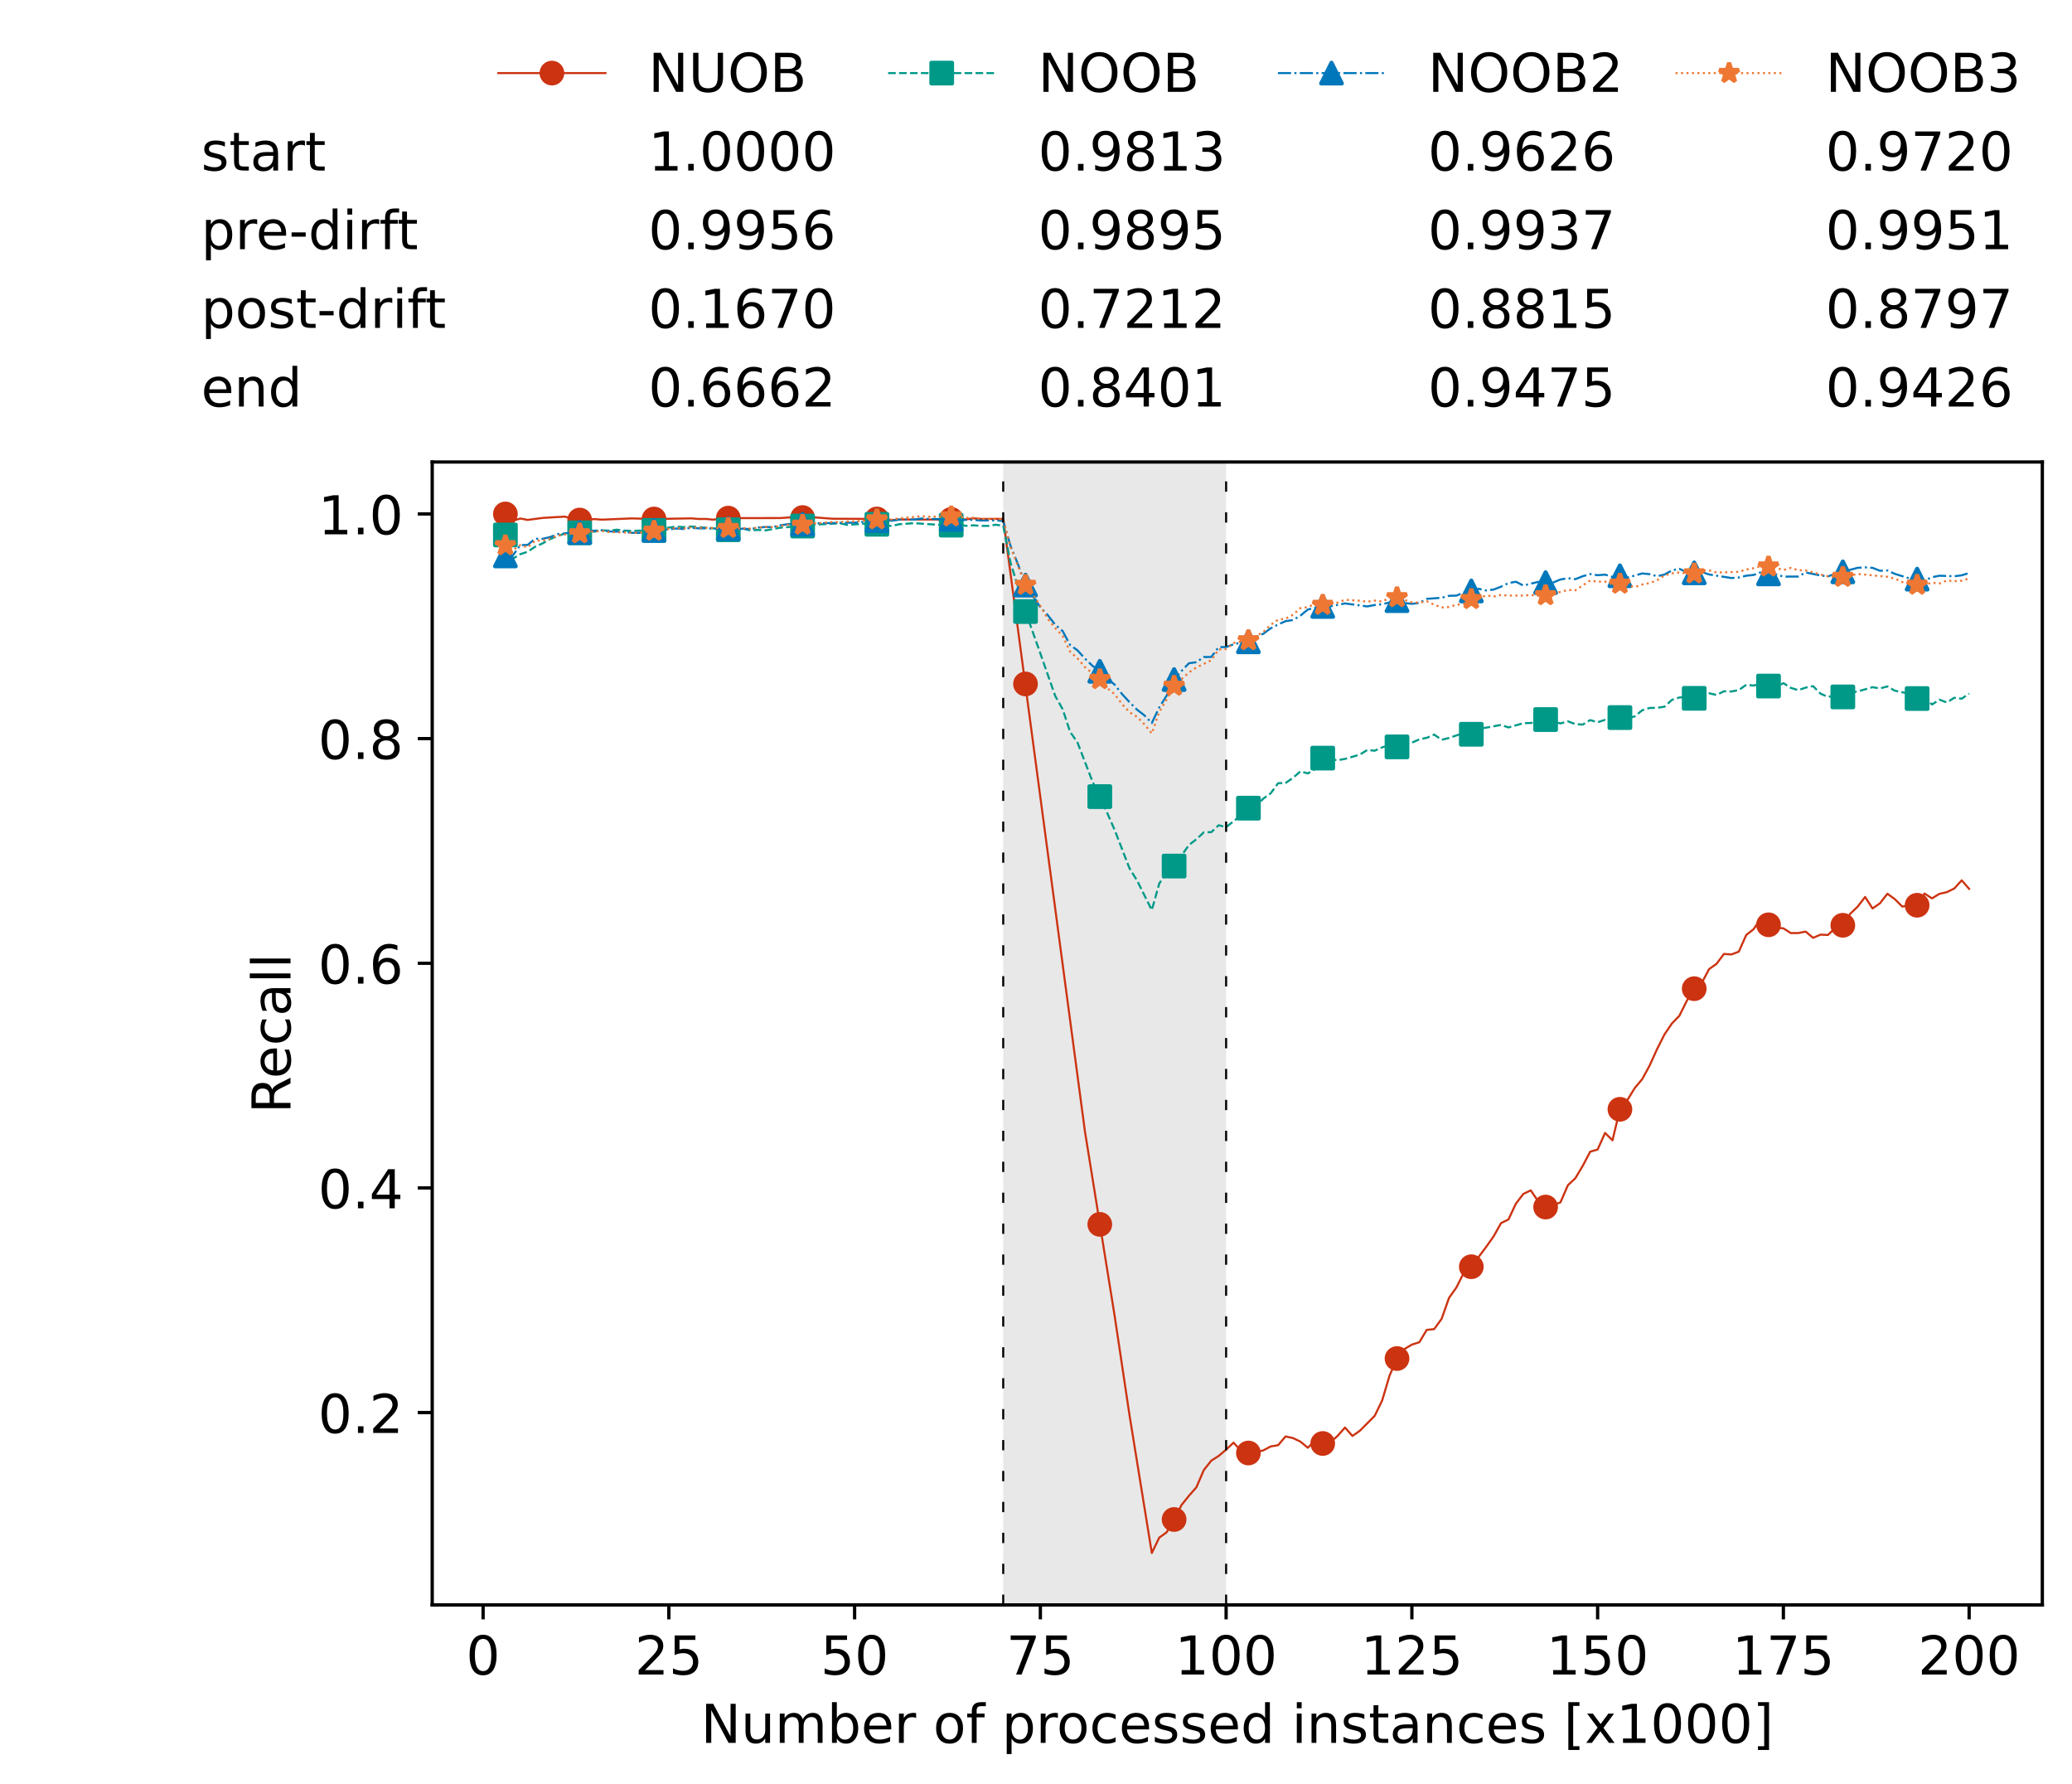 <?xml version="1.0" encoding="utf-8" standalone="no"?>
<!DOCTYPE svg PUBLIC "-//W3C//DTD SVG 1.1//EN"
  "http://www.w3.org/Graphics/SVG/1.1/DTD/svg11.dtd">
<!-- Created with matplotlib (https://matplotlib.org/) -->
<svg height="432.615pt" version="1.1" viewBox="0 0 502.65 432.615" width="502.65pt" xmlns="http://www.w3.org/2000/svg" xmlns:xlink="http://www.w3.org/1999/xlink">
 <defs>
  <style type="text/css">*{stroke-linecap:butt;stroke-linejoin:round;}</style>
 </defs>
 <g id="figure_1">
  <g id="patch_1">
   <path d="M 0 432.615 
L 502.65 432.615 
L 502.65 0 
L 0 0 
z
" style="fill:#ffffff;"/>
  </g>
  <g id="axes_1">
   <g id="patch_2">
    <path d="M 104.85 389.252 
L 495.45 389.252 
L 495.45 112.052 
L 104.85 112.052 
z
" style="fill:#ffffff;"/>
   </g>
   <g id="patch_3">
    <path clip-path="url(#p73e0221d3d)" d="M 297.446 389.252 
L 297.446 112.052 
L 243.372 112.052 
L 243.372 389.252 
z
" style="fill:#d3d3d3;opacity:0.5;"/>
   </g>
   <g id="matplotlib.axis_1">
    <g id="xtick_1">
     <g id="line2d_1">
      <defs>
       <path d="M 0 0 
L 0 3.5 
" id="m4a9f740b84" style="stroke:#000000;stroke-width:0.8;"/>
      </defs>
      <g>
       <use style="stroke:#000000;stroke-width:0.8;" x="117.197" xlink:href="#m4a9f740b84" y="389.252"/>
      </g>
     </g>
     <g id="text_1">
      <!-- 0 -->
      <g transform="translate(113.061 406.13)scale(0.13 -0.13)">
       <defs>
        <path d="M 31.781 66.406 
Q 24.172 66.406 20.328 58.906 
Q 16.5 51.422 16.5 36.375 
Q 16.5 21.391 20.328 13.891 
Q 24.172 6.391 31.781 6.391 
Q 39.453 6.391 43.281 13.891 
Q 47.125 21.391 47.125 36.375 
Q 47.125 51.422 43.281 58.906 
Q 39.453 66.406 31.781 66.406 
z
M 31.781 74.219 
Q 44.047 74.219 50.516 64.516 
Q 56.984 54.828 56.984 36.375 
Q 56.984 17.969 50.516 8.266 
Q 44.047 -1.422 31.781 -1.422 
Q 19.531 -1.422 13.062 8.266 
Q 6.594 17.969 6.594 36.375 
Q 6.594 54.828 13.062 64.516 
Q 19.531 74.219 31.781 74.219 
z
" id="DejaVuSans-48"/>
       </defs>
       <use xlink:href="#DejaVuSans-48"/>
      </g>
     </g>
    </g>
    <g id="xtick_2">
     <g id="line2d_2">
      <g>
       <use style="stroke:#000000;stroke-width:0.8;" x="162.259" xlink:href="#m4a9f740b84" y="389.252"/>
      </g>
     </g>
     <g id="text_2">
      <!-- 25 -->
      <g transform="translate(153.988 406.13)scale(0.13 -0.13)">
       <defs>
        <path d="M 19.188 8.297 
L 53.609 8.297 
L 53.609 0 
L 7.328 0 
L 7.328 8.297 
Q 12.938 14.109 22.625 23.891 
Q 32.328 33.688 34.812 36.531 
Q 39.547 41.844 41.422 45.531 
Q 43.312 49.219 43.312 52.781 
Q 43.312 58.594 39.234 62.25 
Q 35.156 65.922 28.609 65.922 
Q 23.969 65.922 18.812 64.312 
Q 13.672 62.703 7.812 59.422 
L 7.812 69.391 
Q 13.766 71.781 18.938 73 
Q 24.125 74.219 28.422 74.219 
Q 39.75 74.219 46.484 68.547 
Q 53.219 62.891 53.219 53.422 
Q 53.219 48.922 51.531 44.891 
Q 49.859 40.875 45.406 35.406 
Q 44.188 33.984 37.641 27.219 
Q 31.109 20.453 19.188 8.297 
z
" id="DejaVuSans-50"/>
        <path d="M 10.797 72.906 
L 49.516 72.906 
L 49.516 64.594 
L 19.828 64.594 
L 19.828 46.734 
Q 21.969 47.469 24.109 47.828 
Q 26.266 48.188 28.422 48.188 
Q 40.625 48.188 47.75 41.5 
Q 54.891 34.812 54.891 23.391 
Q 54.891 11.625 47.562 5.094 
Q 40.234 -1.422 26.906 -1.422 
Q 22.312 -1.422 17.547 -0.641 
Q 12.797 0.141 7.719 1.703 
L 7.719 11.625 
Q 12.109 9.234 16.797 8.062 
Q 21.484 6.891 26.703 6.891 
Q 35.156 6.891 40.078 11.328 
Q 45.016 15.766 45.016 23.391 
Q 45.016 31 40.078 35.438 
Q 35.156 39.891 26.703 39.891 
Q 22.75 39.891 18.812 39.016 
Q 14.891 38.141 10.797 36.281 
z
" id="DejaVuSans-53"/>
       </defs>
       <use xlink:href="#DejaVuSans-50"/>
       <use x="63.623" xlink:href="#DejaVuSans-53"/>
      </g>
     </g>
    </g>
    <g id="xtick_3">
     <g id="line2d_3">
      <g>
       <use style="stroke:#000000;stroke-width:0.8;" x="207.322" xlink:href="#m4a9f740b84" y="389.252"/>
      </g>
     </g>
     <g id="text_3">
      <!-- 50 -->
      <g transform="translate(199.05 406.13)scale(0.13 -0.13)">
       <use xlink:href="#DejaVuSans-53"/>
       <use x="63.623" xlink:href="#DejaVuSans-48"/>
      </g>
     </g>
    </g>
    <g id="xtick_4">
     <g id="line2d_4">
      <g>
       <use style="stroke:#000000;stroke-width:0.8;" x="252.384" xlink:href="#m4a9f740b84" y="389.252"/>
      </g>
     </g>
     <g id="text_4">
      <!-- 75 -->
      <g transform="translate(244.113 406.13)scale(0.13 -0.13)">
       <defs>
        <path d="M 8.203 72.906 
L 55.078 72.906 
L 55.078 68.703 
L 28.609 0 
L 18.312 0 
L 43.219 64.594 
L 8.203 64.594 
z
" id="DejaVuSans-55"/>
       </defs>
       <use xlink:href="#DejaVuSans-55"/>
       <use x="63.623" xlink:href="#DejaVuSans-53"/>
      </g>
     </g>
    </g>
    <g id="xtick_5">
     <g id="line2d_5">
      <g>
       <use style="stroke:#000000;stroke-width:0.8;" x="297.446" xlink:href="#m4a9f740b84" y="389.252"/>
      </g>
     </g>
     <g id="text_5">
      <!-- 100 -->
      <g transform="translate(285.039 406.13)scale(0.13 -0.13)">
       <defs>
        <path d="M 12.406 8.297 
L 28.516 8.297 
L 28.516 63.922 
L 10.984 60.406 
L 10.984 69.391 
L 28.422 72.906 
L 38.281 72.906 
L 38.281 8.297 
L 54.391 8.297 
L 54.391 0 
L 12.406 0 
z
" id="DejaVuSans-49"/>
       </defs>
       <use xlink:href="#DejaVuSans-49"/>
       <use x="63.623" xlink:href="#DejaVuSans-48"/>
       <use x="127.246" xlink:href="#DejaVuSans-48"/>
      </g>
     </g>
    </g>
    <g id="xtick_6">
     <g id="line2d_6">
      <g>
       <use style="stroke:#000000;stroke-width:0.8;" x="342.509" xlink:href="#m4a9f740b84" y="389.252"/>
      </g>
     </g>
     <g id="text_6">
      <!-- 125 -->
      <g transform="translate(330.102 406.13)scale(0.13 -0.13)">
       <use xlink:href="#DejaVuSans-49"/>
       <use x="63.623" xlink:href="#DejaVuSans-50"/>
       <use x="127.246" xlink:href="#DejaVuSans-53"/>
      </g>
     </g>
    </g>
    <g id="xtick_7">
     <g id="line2d_7">
      <g>
       <use style="stroke:#000000;stroke-width:0.8;" x="387.571" xlink:href="#m4a9f740b84" y="389.252"/>
      </g>
     </g>
     <g id="text_7">
      <!-- 150 -->
      <g transform="translate(375.164 406.13)scale(0.13 -0.13)">
       <use xlink:href="#DejaVuSans-49"/>
       <use x="63.623" xlink:href="#DejaVuSans-53"/>
       <use x="127.246" xlink:href="#DejaVuSans-48"/>
      </g>
     </g>
    </g>
    <g id="xtick_8">
     <g id="line2d_8">
      <g>
       <use style="stroke:#000000;stroke-width:0.8;" x="432.633" xlink:href="#m4a9f740b84" y="389.252"/>
      </g>
     </g>
     <g id="text_8">
      <!-- 175 -->
      <g transform="translate(420.226 406.13)scale(0.13 -0.13)">
       <use xlink:href="#DejaVuSans-49"/>
       <use x="63.623" xlink:href="#DejaVuSans-55"/>
       <use x="127.246" xlink:href="#DejaVuSans-53"/>
      </g>
     </g>
    </g>
    <g id="xtick_9">
     <g id="line2d_9">
      <g>
       <use style="stroke:#000000;stroke-width:0.8;" x="477.695" xlink:href="#m4a9f740b84" y="389.252"/>
      </g>
     </g>
     <g id="text_9">
      <!-- 200 -->
      <g transform="translate(465.289 406.13)scale(0.13 -0.13)">
       <use xlink:href="#DejaVuSans-50"/>
       <use x="63.623" xlink:href="#DejaVuSans-48"/>
       <use x="127.246" xlink:href="#DejaVuSans-48"/>
      </g>
     </g>
    </g>
    <g id="text_10">
     <!-- Number of processed instances [x1000] -->
     <g transform="translate(170.025 422.711)scale(0.13 -0.13)">
      <defs>
       <path d="M 9.812 72.906 
L 23.094 72.906 
L 55.422 11.922 
L 55.422 72.906 
L 64.984 72.906 
L 64.984 0 
L 51.703 0 
L 19.391 60.984 
L 19.391 0 
L 9.812 0 
z
" id="DejaVuSans-78"/>
       <path d="M 8.5 21.578 
L 8.5 54.688 
L 17.484 54.688 
L 17.484 21.922 
Q 17.484 14.156 20.5 10.266 
Q 23.531 6.391 29.594 6.391 
Q 36.859 6.391 41.078 11.031 
Q 45.312 15.672 45.312 23.688 
L 45.312 54.688 
L 54.297 54.688 
L 54.297 0 
L 45.312 0 
L 45.312 8.406 
Q 42.047 3.422 37.719 1 
Q 33.406 -1.422 27.688 -1.422 
Q 18.266 -1.422 13.375 4.438 
Q 8.5 10.297 8.5 21.578 
z
M 31.109 56 
z
" id="DejaVuSans-117"/>
       <path d="M 52 44.188 
Q 55.375 50.25 60.062 53.125 
Q 64.75 56 71.094 56 
Q 79.641 56 84.281 50.016 
Q 88.922 44.047 88.922 33.016 
L 88.922 0 
L 79.891 0 
L 79.891 32.719 
Q 79.891 40.578 77.094 44.375 
Q 74.312 48.188 68.609 48.188 
Q 61.625 48.188 57.562 43.547 
Q 53.516 38.922 53.516 30.906 
L 53.516 0 
L 44.484 0 
L 44.484 32.719 
Q 44.484 40.625 41.703 44.406 
Q 38.922 48.188 33.109 48.188 
Q 26.219 48.188 22.156 43.531 
Q 18.109 38.875 18.109 30.906 
L 18.109 0 
L 9.078 0 
L 9.078 54.688 
L 18.109 54.688 
L 18.109 46.188 
Q 21.188 51.219 25.484 53.609 
Q 29.781 56 35.688 56 
Q 41.656 56 45.828 52.969 
Q 50 49.953 52 44.188 
z
" id="DejaVuSans-109"/>
       <path d="M 48.688 27.297 
Q 48.688 37.203 44.609 42.844 
Q 40.531 48.484 33.406 48.484 
Q 26.266 48.484 22.188 42.844 
Q 18.109 37.203 18.109 27.297 
Q 18.109 17.391 22.188 11.75 
Q 26.266 6.109 33.406 6.109 
Q 40.531 6.109 44.609 11.75 
Q 48.688 17.391 48.688 27.297 
z
M 18.109 46.391 
Q 20.953 51.266 25.266 53.625 
Q 29.594 56 35.594 56 
Q 45.562 56 51.781 48.094 
Q 58.016 40.188 58.016 27.297 
Q 58.016 14.406 51.781 6.484 
Q 45.562 -1.422 35.594 -1.422 
Q 29.594 -1.422 25.266 0.953 
Q 20.953 3.328 18.109 8.203 
L 18.109 0 
L 9.078 0 
L 9.078 75.984 
L 18.109 75.984 
z
" id="DejaVuSans-98"/>
       <path d="M 56.203 29.594 
L 56.203 25.203 
L 14.891 25.203 
Q 15.484 15.922 20.484 11.062 
Q 25.484 6.203 34.422 6.203 
Q 39.594 6.203 44.453 7.469 
Q 49.312 8.734 54.109 11.281 
L 54.109 2.781 
Q 49.266 0.734 44.188 -0.344 
Q 39.109 -1.422 33.891 -1.422 
Q 20.797 -1.422 13.156 6.188 
Q 5.516 13.812 5.516 26.812 
Q 5.516 40.234 12.766 48.109 
Q 20.016 56 32.328 56 
Q 43.359 56 49.781 48.891 
Q 56.203 41.797 56.203 29.594 
z
M 47.219 32.234 
Q 47.125 39.594 43.094 43.984 
Q 39.062 48.391 32.422 48.391 
Q 24.906 48.391 20.391 44.141 
Q 15.875 39.891 15.188 32.172 
z
" id="DejaVuSans-101"/>
       <path d="M 41.109 46.297 
Q 39.594 47.172 37.812 47.578 
Q 36.031 48 33.891 48 
Q 26.266 48 22.188 43.047 
Q 18.109 38.094 18.109 28.812 
L 18.109 0 
L 9.078 0 
L 9.078 54.688 
L 18.109 54.688 
L 18.109 46.188 
Q 20.953 51.172 25.484 53.578 
Q 30.031 56 36.531 56 
Q 37.453 56 38.578 55.875 
Q 39.703 55.766 41.062 55.516 
z
" id="DejaVuSans-114"/>
       <path id="DejaVuSans-32"/>
       <path d="M 30.609 48.391 
Q 23.391 48.391 19.188 42.75 
Q 14.984 37.109 14.984 27.297 
Q 14.984 17.484 19.156 11.844 
Q 23.344 6.203 30.609 6.203 
Q 37.797 6.203 41.984 11.859 
Q 46.188 17.531 46.188 27.297 
Q 46.188 37.016 41.984 42.703 
Q 37.797 48.391 30.609 48.391 
z
M 30.609 56 
Q 42.328 56 49.016 48.375 
Q 55.719 40.766 55.719 27.297 
Q 55.719 13.875 49.016 6.219 
Q 42.328 -1.422 30.609 -1.422 
Q 18.844 -1.422 12.172 6.219 
Q 5.516 13.875 5.516 27.297 
Q 5.516 40.766 12.172 48.375 
Q 18.844 56 30.609 56 
z
" id="DejaVuSans-111"/>
       <path d="M 37.109 75.984 
L 37.109 68.5 
L 28.516 68.5 
Q 23.688 68.5 21.797 66.547 
Q 19.922 64.594 19.922 59.516 
L 19.922 54.688 
L 34.719 54.688 
L 34.719 47.703 
L 19.922 47.703 
L 19.922 0 
L 10.891 0 
L 10.891 47.703 
L 2.297 47.703 
L 2.297 54.688 
L 10.891 54.688 
L 10.891 58.5 
Q 10.891 67.625 15.141 71.797 
Q 19.391 75.984 28.609 75.984 
z
" id="DejaVuSans-102"/>
       <path d="M 18.109 8.203 
L 18.109 -20.797 
L 9.078 -20.797 
L 9.078 54.688 
L 18.109 54.688 
L 18.109 46.391 
Q 20.953 51.266 25.266 53.625 
Q 29.594 56 35.594 56 
Q 45.562 56 51.781 48.094 
Q 58.016 40.188 58.016 27.297 
Q 58.016 14.406 51.781 6.484 
Q 45.562 -1.422 35.594 -1.422 
Q 29.594 -1.422 25.266 0.953 
Q 20.953 3.328 18.109 8.203 
z
M 48.688 27.297 
Q 48.688 37.203 44.609 42.844 
Q 40.531 48.484 33.406 48.484 
Q 26.266 48.484 22.188 42.844 
Q 18.109 37.203 18.109 27.297 
Q 18.109 17.391 22.188 11.75 
Q 26.266 6.109 33.406 6.109 
Q 40.531 6.109 44.609 11.75 
Q 48.688 17.391 48.688 27.297 
z
" id="DejaVuSans-112"/>
       <path d="M 48.781 52.594 
L 48.781 44.188 
Q 44.969 46.297 41.141 47.344 
Q 37.312 48.391 33.406 48.391 
Q 24.656 48.391 19.812 42.844 
Q 14.984 37.312 14.984 27.297 
Q 14.984 17.281 19.812 11.734 
Q 24.656 6.203 33.406 6.203 
Q 37.312 6.203 41.141 7.25 
Q 44.969 8.297 48.781 10.406 
L 48.781 2.094 
Q 45.016 0.344 40.984 -0.531 
Q 36.969 -1.422 32.422 -1.422 
Q 20.062 -1.422 12.781 6.344 
Q 5.516 14.109 5.516 27.297 
Q 5.516 40.672 12.859 48.328 
Q 20.219 56 33.016 56 
Q 37.156 56 41.109 55.141 
Q 45.062 54.297 48.781 52.594 
z
" id="DejaVuSans-99"/>
       <path d="M 44.281 53.078 
L 44.281 44.578 
Q 40.484 46.531 36.375 47.5 
Q 32.281 48.484 27.875 48.484 
Q 21.188 48.484 17.844 46.438 
Q 14.5 44.391 14.5 40.281 
Q 14.5 37.156 16.891 35.375 
Q 19.281 33.594 26.516 31.984 
L 29.594 31.297 
Q 39.156 29.25 43.188 25.516 
Q 47.219 21.781 47.219 15.094 
Q 47.219 7.469 41.188 3.016 
Q 35.156 -1.422 24.609 -1.422 
Q 20.219 -1.422 15.453 -0.562 
Q 10.688 0.297 5.422 2 
L 5.422 11.281 
Q 10.406 8.688 15.234 7.391 
Q 20.062 6.109 24.812 6.109 
Q 31.156 6.109 34.562 8.281 
Q 37.984 10.453 37.984 14.406 
Q 37.984 18.062 35.516 20.016 
Q 33.062 21.969 24.703 23.781 
L 21.578 24.516 
Q 13.234 26.266 9.516 29.906 
Q 5.812 33.547 5.812 39.891 
Q 5.812 47.609 11.281 51.797 
Q 16.75 56 26.812 56 
Q 31.781 56 36.172 55.266 
Q 40.578 54.547 44.281 53.078 
z
" id="DejaVuSans-115"/>
       <path d="M 45.406 46.391 
L 45.406 75.984 
L 54.391 75.984 
L 54.391 0 
L 45.406 0 
L 45.406 8.203 
Q 42.578 3.328 38.25 0.953 
Q 33.938 -1.422 27.875 -1.422 
Q 17.969 -1.422 11.734 6.484 
Q 5.516 14.406 5.516 27.297 
Q 5.516 40.188 11.734 48.094 
Q 17.969 56 27.875 56 
Q 33.938 56 38.25 53.625 
Q 42.578 51.266 45.406 46.391 
z
M 14.797 27.297 
Q 14.797 17.391 18.875 11.75 
Q 22.953 6.109 30.078 6.109 
Q 37.203 6.109 41.297 11.75 
Q 45.406 17.391 45.406 27.297 
Q 45.406 37.203 41.297 42.844 
Q 37.203 48.484 30.078 48.484 
Q 22.953 48.484 18.875 42.844 
Q 14.797 37.203 14.797 27.297 
z
" id="DejaVuSans-100"/>
       <path d="M 9.422 54.688 
L 18.406 54.688 
L 18.406 0 
L 9.422 0 
z
M 9.422 75.984 
L 18.406 75.984 
L 18.406 64.594 
L 9.422 64.594 
z
" id="DejaVuSans-105"/>
       <path d="M 54.891 33.016 
L 54.891 0 
L 45.906 0 
L 45.906 32.719 
Q 45.906 40.484 42.875 44.328 
Q 39.844 48.188 33.797 48.188 
Q 26.516 48.188 22.312 43.547 
Q 18.109 38.922 18.109 30.906 
L 18.109 0 
L 9.078 0 
L 9.078 54.688 
L 18.109 54.688 
L 18.109 46.188 
Q 21.344 51.125 25.703 53.562 
Q 30.078 56 35.797 56 
Q 45.219 56 50.047 50.172 
Q 54.891 44.344 54.891 33.016 
z
" id="DejaVuSans-110"/>
       <path d="M 18.312 70.219 
L 18.312 54.688 
L 36.812 54.688 
L 36.812 47.703 
L 18.312 47.703 
L 18.312 18.016 
Q 18.312 11.328 20.141 9.422 
Q 21.969 7.516 27.594 7.516 
L 36.812 7.516 
L 36.812 0 
L 27.594 0 
Q 17.188 0 13.234 3.875 
Q 9.281 7.766 9.281 18.016 
L 9.281 47.703 
L 2.688 47.703 
L 2.688 54.688 
L 9.281 54.688 
L 9.281 70.219 
z
" id="DejaVuSans-116"/>
       <path d="M 34.281 27.484 
Q 23.391 27.484 19.188 25 
Q 14.984 22.516 14.984 16.5 
Q 14.984 11.719 18.141 8.906 
Q 21.297 6.109 26.703 6.109 
Q 34.188 6.109 38.703 11.406 
Q 43.219 16.703 43.219 25.484 
L 43.219 27.484 
z
M 52.203 31.203 
L 52.203 0 
L 43.219 0 
L 43.219 8.297 
Q 40.141 3.328 35.547 0.953 
Q 30.953 -1.422 24.312 -1.422 
Q 15.922 -1.422 10.953 3.297 
Q 6 8.016 6 15.922 
Q 6 25.141 12.172 29.828 
Q 18.359 34.516 30.609 34.516 
L 43.219 34.516 
L 43.219 35.406 
Q 43.219 41.609 39.141 45 
Q 35.062 48.391 27.688 48.391 
Q 23 48.391 18.547 47.266 
Q 14.109 46.141 10.016 43.891 
L 10.016 52.203 
Q 14.938 54.109 19.578 55.047 
Q 24.219 56 28.609 56 
Q 40.484 56 46.344 49.844 
Q 52.203 43.703 52.203 31.203 
z
" id="DejaVuSans-97"/>
       <path d="M 8.594 75.984 
L 29.297 75.984 
L 29.297 69 
L 17.578 69 
L 17.578 -6.203 
L 29.297 -6.203 
L 29.297 -13.188 
L 8.594 -13.188 
z
" id="DejaVuSans-91"/>
       <path d="M 54.891 54.688 
L 35.109 28.078 
L 55.906 0 
L 45.312 0 
L 29.391 21.484 
L 13.484 0 
L 2.875 0 
L 24.125 28.609 
L 4.688 54.688 
L 15.281 54.688 
L 29.781 35.203 
L 44.281 54.688 
z
" id="DejaVuSans-120"/>
       <path d="M 30.422 75.984 
L 30.422 -13.188 
L 9.719 -13.188 
L 9.719 -6.203 
L 21.391 -6.203 
L 21.391 69 
L 9.719 69 
L 9.719 75.984 
z
" id="DejaVuSans-93"/>
      </defs>
      <use xlink:href="#DejaVuSans-78"/>
      <use x="74.805" xlink:href="#DejaVuSans-117"/>
      <use x="138.184" xlink:href="#DejaVuSans-109"/>
      <use x="235.596" xlink:href="#DejaVuSans-98"/>
      <use x="299.072" xlink:href="#DejaVuSans-101"/>
      <use x="360.596" xlink:href="#DejaVuSans-114"/>
      <use x="401.709" xlink:href="#DejaVuSans-32"/>
      <use x="433.496" xlink:href="#DejaVuSans-111"/>
      <use x="494.678" xlink:href="#DejaVuSans-102"/>
      <use x="529.883" xlink:href="#DejaVuSans-32"/>
      <use x="561.67" xlink:href="#DejaVuSans-112"/>
      <use x="625.146" xlink:href="#DejaVuSans-114"/>
      <use x="664.01" xlink:href="#DejaVuSans-111"/>
      <use x="725.191" xlink:href="#DejaVuSans-99"/>
      <use x="780.172" xlink:href="#DejaVuSans-101"/>
      <use x="841.695" xlink:href="#DejaVuSans-115"/>
      <use x="893.795" xlink:href="#DejaVuSans-115"/>
      <use x="945.895" xlink:href="#DejaVuSans-101"/>
      <use x="1007.418" xlink:href="#DejaVuSans-100"/>
      <use x="1070.895" xlink:href="#DejaVuSans-32"/>
      <use x="1102.682" xlink:href="#DejaVuSans-105"/>
      <use x="1130.465" xlink:href="#DejaVuSans-110"/>
      <use x="1193.844" xlink:href="#DejaVuSans-115"/>
      <use x="1245.943" xlink:href="#DejaVuSans-116"/>
      <use x="1285.152" xlink:href="#DejaVuSans-97"/>
      <use x="1346.432" xlink:href="#DejaVuSans-110"/>
      <use x="1409.811" xlink:href="#DejaVuSans-99"/>
      <use x="1464.791" xlink:href="#DejaVuSans-101"/>
      <use x="1526.314" xlink:href="#DejaVuSans-115"/>
      <use x="1578.414" xlink:href="#DejaVuSans-32"/>
      <use x="1610.201" xlink:href="#DejaVuSans-91"/>
      <use x="1649.215" xlink:href="#DejaVuSans-120"/>
      <use x="1708.395" xlink:href="#DejaVuSans-49"/>
      <use x="1772.018" xlink:href="#DejaVuSans-48"/>
      <use x="1835.641" xlink:href="#DejaVuSans-48"/>
      <use x="1899.264" xlink:href="#DejaVuSans-48"/>
      <use x="1962.887" xlink:href="#DejaVuSans-93"/>
     </g>
    </g>
   </g>
   <g id="matplotlib.axis_2">
    <g id="ytick_1">
     <g id="line2d_10">
      <defs>
       <path d="M 0 0 
L -3.5 0 
" id="m419044270b" style="stroke:#000000;stroke-width:0.8;"/>
      </defs>
      <g>
       <use style="stroke:#000000;stroke-width:0.8;" x="104.85" xlink:href="#m419044270b" y="342.597"/>
      </g>
     </g>
     <g id="text_11">
      <!-- 0.2 -->
      <g transform="translate(77.176 347.536)scale(0.13 -0.13)">
       <defs>
        <path d="M 10.688 12.406 
L 21 12.406 
L 21 0 
L 10.688 0 
z
" id="DejaVuSans-46"/>
       </defs>
       <use xlink:href="#DejaVuSans-48"/>
       <use x="63.623" xlink:href="#DejaVuSans-46"/>
       <use x="95.41" xlink:href="#DejaVuSans-50"/>
      </g>
     </g>
    </g>
    <g id="ytick_2">
     <g id="line2d_11">
      <g>
       <use style="stroke:#000000;stroke-width:0.8;" x="104.85" xlink:href="#m419044270b" y="288.111"/>
      </g>
     </g>
     <g id="text_12">
      <!-- 0.4 -->
      <g transform="translate(77.176 293.05)scale(0.13 -0.13)">
       <defs>
        <path d="M 37.797 64.312 
L 12.891 25.391 
L 37.797 25.391 
z
M 35.203 72.906 
L 47.609 72.906 
L 47.609 25.391 
L 58.016 25.391 
L 58.016 17.188 
L 47.609 17.188 
L 47.609 0 
L 37.797 0 
L 37.797 17.188 
L 4.891 17.188 
L 4.891 26.703 
z
" id="DejaVuSans-52"/>
       </defs>
       <use xlink:href="#DejaVuSans-48"/>
       <use x="63.623" xlink:href="#DejaVuSans-46"/>
       <use x="95.41" xlink:href="#DejaVuSans-52"/>
      </g>
     </g>
    </g>
    <g id="ytick_3">
     <g id="line2d_12">
      <g>
       <use style="stroke:#000000;stroke-width:0.8;" x="104.85" xlink:href="#m419044270b" y="233.624"/>
      </g>
     </g>
     <g id="text_13">
      <!-- 0.6 -->
      <g transform="translate(77.176 238.563)scale(0.13 -0.13)">
       <defs>
        <path d="M 33.016 40.375 
Q 26.375 40.375 22.484 35.828 
Q 18.609 31.297 18.609 23.391 
Q 18.609 15.531 22.484 10.953 
Q 26.375 6.391 33.016 6.391 
Q 39.656 6.391 43.531 10.953 
Q 47.406 15.531 47.406 23.391 
Q 47.406 31.297 43.531 35.828 
Q 39.656 40.375 33.016 40.375 
z
M 52.594 71.297 
L 52.594 62.312 
Q 48.875 64.062 45.094 64.984 
Q 41.312 65.922 37.594 65.922 
Q 27.828 65.922 22.672 59.328 
Q 17.531 52.734 16.797 39.406 
Q 19.672 43.656 24.016 45.922 
Q 28.375 48.188 33.594 48.188 
Q 44.578 48.188 50.953 41.516 
Q 57.328 34.859 57.328 23.391 
Q 57.328 12.156 50.688 5.359 
Q 44.047 -1.422 33.016 -1.422 
Q 20.359 -1.422 13.672 8.266 
Q 6.984 17.969 6.984 36.375 
Q 6.984 53.656 15.188 63.938 
Q 23.391 74.219 37.203 74.219 
Q 40.922 74.219 44.703 73.484 
Q 48.484 72.75 52.594 71.297 
z
" id="DejaVuSans-54"/>
       </defs>
       <use xlink:href="#DejaVuSans-48"/>
       <use x="63.623" xlink:href="#DejaVuSans-46"/>
       <use x="95.41" xlink:href="#DejaVuSans-54"/>
      </g>
     </g>
    </g>
    <g id="ytick_4">
     <g id="line2d_13">
      <g>
       <use style="stroke:#000000;stroke-width:0.8;" x="104.85" xlink:href="#m419044270b" y="179.138"/>
      </g>
     </g>
     <g id="text_14">
      <!-- 0.8 -->
      <g transform="translate(77.176 184.077)scale(0.13 -0.13)">
       <defs>
        <path d="M 31.781 34.625 
Q 24.75 34.625 20.719 30.859 
Q 16.703 27.094 16.703 20.516 
Q 16.703 13.922 20.719 10.156 
Q 24.75 6.391 31.781 6.391 
Q 38.812 6.391 42.859 10.172 
Q 46.922 13.969 46.922 20.516 
Q 46.922 27.094 42.891 30.859 
Q 38.875 34.625 31.781 34.625 
z
M 21.922 38.812 
Q 15.578 40.375 12.031 44.719 
Q 8.5 49.078 8.5 55.328 
Q 8.5 64.062 14.719 69.141 
Q 20.953 74.219 31.781 74.219 
Q 42.672 74.219 48.875 69.141 
Q 55.078 64.062 55.078 55.328 
Q 55.078 49.078 51.531 44.719 
Q 48 40.375 41.703 38.812 
Q 48.828 37.156 52.797 32.312 
Q 56.781 27.484 56.781 20.516 
Q 56.781 9.906 50.312 4.234 
Q 43.844 -1.422 31.781 -1.422 
Q 19.734 -1.422 13.25 4.234 
Q 6.781 9.906 6.781 20.516 
Q 6.781 27.484 10.781 32.312 
Q 14.797 37.156 21.922 38.812 
z
M 18.312 54.391 
Q 18.312 48.734 21.844 45.562 
Q 25.391 42.391 31.781 42.391 
Q 38.141 42.391 41.719 45.562 
Q 45.312 48.734 45.312 54.391 
Q 45.312 60.062 41.719 63.234 
Q 38.141 66.406 31.781 66.406 
Q 25.391 66.406 21.844 63.234 
Q 18.312 60.062 18.312 54.391 
z
" id="DejaVuSans-56"/>
       </defs>
       <use xlink:href="#DejaVuSans-48"/>
       <use x="63.623" xlink:href="#DejaVuSans-46"/>
       <use x="95.41" xlink:href="#DejaVuSans-56"/>
      </g>
     </g>
    </g>
    <g id="ytick_5">
     <g id="line2d_14">
      <g>
       <use style="stroke:#000000;stroke-width:0.8;" x="104.85" xlink:href="#m419044270b" y="124.652"/>
      </g>
     </g>
     <g id="text_15">
      <!-- 1.0 -->
      <g transform="translate(77.176 129.591)scale(0.13 -0.13)">
       <use xlink:href="#DejaVuSans-49"/>
       <use x="63.623" xlink:href="#DejaVuSans-46"/>
       <use x="95.41" xlink:href="#DejaVuSans-48"/>
      </g>
     </g>
    </g>
    <g id="text_16">
     <!-- Recall -->
     <g transform="translate(70.472 270.044)rotate(-90)scale(0.13 -0.13)">
      <defs>
       <path d="M 44.391 34.188 
Q 47.562 33.109 50.562 29.594 
Q 53.562 26.078 56.594 19.922 
L 66.609 0 
L 56 0 
L 46.688 18.703 
Q 43.062 26.031 39.672 28.422 
Q 36.281 30.812 30.422 30.812 
L 19.672 30.812 
L 19.672 0 
L 9.812 0 
L 9.812 72.906 
L 32.078 72.906 
Q 44.578 72.906 50.734 67.672 
Q 56.891 62.453 56.891 51.906 
Q 56.891 45.016 53.688 40.469 
Q 50.484 35.938 44.391 34.188 
z
M 19.672 64.797 
L 19.672 38.922 
L 32.078 38.922 
Q 39.203 38.922 42.844 42.219 
Q 46.484 45.516 46.484 51.906 
Q 46.484 58.297 42.844 61.547 
Q 39.203 64.797 32.078 64.797 
z
" id="DejaVuSans-82"/>
       <path d="M 9.422 75.984 
L 18.406 75.984 
L 18.406 0 
L 9.422 0 
z
" id="DejaVuSans-108"/>
      </defs>
      <use xlink:href="#DejaVuSans-82"/>
      <use x="64.982" xlink:href="#DejaVuSans-101"/>
      <use x="126.506" xlink:href="#DejaVuSans-99"/>
      <use x="181.486" xlink:href="#DejaVuSans-97"/>
      <use x="242.766" xlink:href="#DejaVuSans-108"/>
      <use x="270.549" xlink:href="#DejaVuSans-108"/>
     </g>
    </g>
   </g>
   <g id="line2d_15"/>
   <g id="line2d_16"/>
   <g id="line2d_17"/>
   <g id="line2d_18"/>
   <g id="line2d_19"/>
   <g id="line2d_20">
    <path clip-path="url(#p73e0221d3d)" d="M 122.605 124.652 
L 124.407 126.313 
L 126.21 125.759 
L 128.012 126.096 
L 131.617 125.615 
L 137.024 125.294 
L 138.827 125.809 
L 140.629 126.124 
L 144.234 125.897 
L 146.037 126.037 
L 153.247 125.729 
L 158.654 125.88 
L 167.667 125.72 
L 169.469 125.863 
L 171.272 125.863 
L 173.074 126.038 
L 174.877 125.748 
L 178.482 125.662 
L 189.297 125.645 
L 192.902 125.387 
L 194.704 125.524 
L 196.507 125.396 
L 201.914 125.808 
L 214.532 125.867 
L 216.334 126.148 
L 218.137 126.004 
L 227.149 126.004 
L 228.952 126.12 
L 230.754 125.982 
L 234.359 125.969 
L 236.162 125.716 
L 237.964 125.857 
L 243.372 125.849 
L 263.199 274.423 
L 270.409 319.181 
L 274.014 343.257 
L 279.421 376.652 
L 281.224 372.925 
L 283.026 371.623 
L 284.829 368.527 
L 286.631 365.016 
L 288.434 362.77 
L 290.236 360.714 
L 292.039 356.533 
L 293.841 354.262 
L 295.644 353.114 
L 297.446 351.586 
L 299.249 349.887 
L 301.051 351.867 
L 302.854 352.403 
L 304.656 352.203 
L 306.459 351.769 
L 308.261 350.813 
L 310.064 350.505 
L 311.866 348.386 
L 313.669 348.778 
L 315.471 349.646 
L 317.274 351.122 
L 319.076 349.321 
L 320.879 350.095 
L 322.681 349.86 
L 324.484 348.257 
L 326.286 346.227 
L 328.089 348.269 
L 329.891 347.008 
L 333.496 343.379 
L 335.299 339.669 
L 337.101 333.61 
L 338.904 329.493 
L 340.706 327.185 
L 342.509 326.111 
L 344.311 325.544 
L 346.114 322.55 
L 347.916 322.352 
L 349.719 319.876 
L 351.521 314.787 
L 353.324 312.238 
L 355.126 308.656 
L 356.928 307.225 
L 360.533 302.412 
L 362.336 299.878 
L 364.138 296.647 
L 365.941 295.761 
L 367.743 291.925 
L 369.546 289.568 
L 371.348 288.705 
L 373.151 291.356 
L 374.953 292.751 
L 376.756 292.324 
L 378.558 291.606 
L 380.361 287.451 
L 382.163 285.768 
L 383.966 282.744 
L 385.768 279.326 
L 387.571 278.8 
L 389.373 274.772 
L 391.176 276.57 
L 392.978 269.041 
L 394.781 266.806 
L 396.583 263.882 
L 398.386 261.727 
L 400.188 258.428 
L 401.991 254.446 
L 403.793 250.879 
L 405.596 248.226 
L 407.398 246.371 
L 409.201 242.737 
L 411.003 239.788 
L 412.806 238.454 
L 414.608 235.036 
L 416.411 233.766 
L 418.213 231.363 
L 420.016 231.489 
L 421.818 230.809 
L 423.621 226.771 
L 425.423 225.347 
L 427.226 222.665 
L 429.028 224.299 
L 430.831 224.99 
L 432.633 225.152 
L 434.436 226.3 
L 436.238 226.3 
L 438.041 225.943 
L 439.843 227.461 
L 441.646 226.68 
L 443.448 226.763 
L 445.251 225.022 
L 447.053 224.411 
L 448.856 221.616 
L 450.658 219.889 
L 452.461 217.539 
L 454.263 220.335 
L 456.066 219.075 
L 457.868 216.765 
L 459.671 218.072 
L 461.473 219.875 
L 463.276 219.526 
L 465.078 219.552 
L 466.881 216.717 
L 468.683 217.885 
L 470.485 216.789 
L 472.288 216.376 
L 474.09 215.495 
L 475.893 213.514 
L 477.695 215.581 
L 477.695 215.581 
" style="fill:none;stroke:#cc3311;stroke-linecap:square;stroke-width:0.5;"/>
    <defs>
     <path d="M 0 2.5 
C 0.663 2.5 1.299 2.237 1.768 1.768 
C 2.237 1.299 2.5 0.663 2.5 0 
C 2.5 -0.663 2.237 -1.299 1.768 -1.768 
C 1.299 -2.237 0.663 -2.5 0 -2.5 
C -0.663 -2.5 -1.299 -2.237 -1.768 -1.768 
C -2.237 -1.299 -2.5 -0.663 -2.5 0 
C -2.5 0.663 -2.237 1.299 -1.768 1.768 
C -1.299 2.237 -0.663 2.5 0 2.5 
z
" id="ma250a2eb6d" style="stroke:#cc3311;"/>
    </defs>
    <g clip-path="url(#p73e0221d3d)">
     <use style="fill:#cc3311;stroke:#cc3311;" x="122.605" xlink:href="#ma250a2eb6d" y="124.652"/>
     <use style="fill:#cc3311;stroke:#cc3311;" x="140.629" xlink:href="#ma250a2eb6d" y="126.124"/>
     <use style="fill:#cc3311;stroke:#cc3311;" x="158.654" xlink:href="#ma250a2eb6d" y="125.88"/>
     <use style="fill:#cc3311;stroke:#cc3311;" x="176.679" xlink:href="#ma250a2eb6d" y="125.662"/>
     <use style="fill:#cc3311;stroke:#cc3311;" x="194.704" xlink:href="#ma250a2eb6d" y="125.524"/>
     <use style="fill:#cc3311;stroke:#cc3311;" x="212.729" xlink:href="#ma250a2eb6d" y="125.867"/>
     <use style="fill:#cc3311;stroke:#cc3311;" x="230.754" xlink:href="#ma250a2eb6d" y="125.982"/>
     <use style="fill:#cc3311;stroke:#cc3311;" x="248.779" xlink:href="#ma250a2eb6d" y="165.884"/>
     <use style="fill:#cc3311;stroke:#cc3311;" x="266.804" xlink:href="#ma250a2eb6d" y="296.949"/>
     <use style="fill:#cc3311;stroke:#cc3311;" x="284.829" xlink:href="#ma250a2eb6d" y="368.527"/>
     <use style="fill:#cc3311;stroke:#cc3311;" x="302.854" xlink:href="#ma250a2eb6d" y="352.403"/>
     <use style="fill:#cc3311;stroke:#cc3311;" x="320.879" xlink:href="#ma250a2eb6d" y="350.095"/>
     <use style="fill:#cc3311;stroke:#cc3311;" x="338.904" xlink:href="#ma250a2eb6d" y="329.493"/>
     <use style="fill:#cc3311;stroke:#cc3311;" x="356.928" xlink:href="#ma250a2eb6d" y="307.225"/>
     <use style="fill:#cc3311;stroke:#cc3311;" x="374.953" xlink:href="#ma250a2eb6d" y="292.751"/>
     <use style="fill:#cc3311;stroke:#cc3311;" x="392.978" xlink:href="#ma250a2eb6d" y="269.041"/>
     <use style="fill:#cc3311;stroke:#cc3311;" x="411.003" xlink:href="#ma250a2eb6d" y="239.788"/>
     <use style="fill:#cc3311;stroke:#cc3311;" x="429.028" xlink:href="#ma250a2eb6d" y="224.299"/>
     <use style="fill:#cc3311;stroke:#cc3311;" x="447.053" xlink:href="#ma250a2eb6d" y="224.411"/>
     <use style="fill:#cc3311;stroke:#cc3311;" x="465.078" xlink:href="#ma250a2eb6d" y="219.552"/>
    </g>
   </g>
   <g id="line2d_21"/>
   <g id="line2d_22"/>
   <g id="line2d_23"/>
   <g id="line2d_24"/>
   <g id="line2d_25">
    <path clip-path="url(#p73e0221d3d)" d="M 122.605 129.744 
L 124.407 135.504 
L 126.21 134.409 
L 128.012 133.81 
L 129.815 132.598 
L 131.617 131.789 
L 133.419 130.77 
L 135.222 130.005 
L 137.024 129.41 
L 138.827 129.224 
L 140.629 129.228 
L 142.432 128.847 
L 144.234 128.927 
L 146.037 128.622 
L 147.839 128.717 
L 149.642 128.463 
L 151.444 128.68 
L 153.247 128.778 
L 155.049 128.695 
L 156.852 128.755 
L 158.654 128.645 
L 160.457 128.2 
L 164.062 127.717 
L 165.864 127.846 
L 167.667 127.691 
L 173.074 128.147 
L 174.877 128.423 
L 178.482 128.482 
L 180.284 128.22 
L 182.087 128.651 
L 183.889 128.521 
L 185.692 128.642 
L 189.297 127.977 
L 191.099 127.85 
L 192.902 127.588 
L 194.704 127.58 
L 196.507 127.32 
L 203.717 126.898 
L 205.519 127.3 
L 210.927 126.934 
L 216.334 127.575 
L 218.137 127.145 
L 221.742 126.884 
L 228.952 127.376 
L 230.754 127.367 
L 232.557 127.242 
L 234.359 127.535 
L 236.162 127.409 
L 237.964 127.549 
L 239.767 127.549 
L 241.569 127.261 
L 243.372 127.521 
L 245.174 136.558 
L 248.779 148.32 
L 252.384 158.495 
L 255.989 168.793 
L 257.791 172.006 
L 259.594 177.485 
L 261.396 180.097 
L 265.001 189.487 
L 268.606 197.176 
L 270.409 201.304 
L 274.014 210.619 
L 275.816 213.509 
L 279.421 220.741 
L 281.224 214.273 
L 283.026 211.696 
L 284.829 210.049 
L 288.434 204.935 
L 290.236 203.551 
L 292.039 201.863 
L 293.841 201.829 
L 295.644 200.15 
L 297.446 200.609 
L 301.051 197.749 
L 302.854 196.005 
L 304.656 195.58 
L 306.459 193.705 
L 308.261 192.401 
L 310.064 189.948 
L 311.866 189.906 
L 313.669 188.653 
L 315.471 187.083 
L 317.274 187.582 
L 319.076 186.502 
L 320.879 183.87 
L 324.484 184.375 
L 326.286 184.062 
L 329.891 183.017 
L 331.694 181.896 
L 333.496 182.068 
L 335.299 181.259 
L 337.101 180.729 
L 338.904 181.145 
L 342.509 180.124 
L 344.311 179.324 
L 346.114 178.946 
L 347.916 178.167 
L 349.719 179.421 
L 351.521 178.984 
L 355.126 177.751 
L 356.928 178.086 
L 358.731 176.804 
L 364.138 175.811 
L 365.941 176.433 
L 369.546 175.401 
L 371.348 175.345 
L 373.151 175.173 
L 374.953 174.52 
L 378.558 175.461 
L 380.361 174.95 
L 382.163 175.628 
L 383.966 175.732 
L 385.768 174.644 
L 387.571 175.172 
L 389.373 174.595 
L 391.176 175.3 
L 392.978 174.037 
L 394.781 174.259 
L 396.583 173.743 
L 398.386 172.263 
L 400.188 171.701 
L 401.991 171.679 
L 403.793 171.397 
L 405.596 169.739 
L 407.398 169.167 
L 409.201 169.058 
L 411.003 169.368 
L 412.806 168.686 
L 414.608 168.144 
L 416.411 168.546 
L 418.213 167.655 
L 420.016 167.71 
L 421.818 167.367 
L 423.621 166.088 
L 425.423 166.267 
L 427.226 165.783 
L 429.028 166.389 
L 430.831 166.721 
L 432.633 165.676 
L 434.436 166.833 
L 436.238 167.384 
L 438.041 166.768 
L 439.843 166.411 
L 441.646 168.24 
L 443.448 169.022 
L 445.251 168.637 
L 447.053 169.028 
L 448.856 167.967 
L 450.658 167.707 
L 454.263 166.664 
L 456.066 166.972 
L 457.868 166.484 
L 459.671 167.516 
L 463.276 168.266 
L 465.078 169.42 
L 466.881 169.145 
L 468.683 170.871 
L 470.485 169.694 
L 472.288 170.37 
L 474.09 169.237 
L 475.893 169.463 
L 477.695 168.208 
L 477.695 168.208 
" style="fill:none;stroke:#009988;stroke-dasharray:1.85,0.8;stroke-dashoffset:0;stroke-width:0.5;"/>
    <defs>
     <path d="M -2.5 2.5 
L 2.5 2.5 
L 2.5 -2.5 
L -2.5 -2.5 
z
" id="mc9c55a57f2" style="stroke:#009988;stroke-linejoin:miter;"/>
    </defs>
    <g clip-path="url(#p73e0221d3d)">
     <use style="fill:#009988;stroke:#009988;stroke-linejoin:miter;" x="122.605" xlink:href="#mc9c55a57f2" y="129.744"/>
     <use style="fill:#009988;stroke:#009988;stroke-linejoin:miter;" x="140.629" xlink:href="#mc9c55a57f2" y="129.228"/>
     <use style="fill:#009988;stroke:#009988;stroke-linejoin:miter;" x="158.654" xlink:href="#mc9c55a57f2" y="128.645"/>
     <use style="fill:#009988;stroke:#009988;stroke-linejoin:miter;" x="176.679" xlink:href="#mc9c55a57f2" y="128.482"/>
     <use style="fill:#009988;stroke:#009988;stroke-linejoin:miter;" x="194.704" xlink:href="#mc9c55a57f2" y="127.58"/>
     <use style="fill:#009988;stroke:#009988;stroke-linejoin:miter;" x="212.729" xlink:href="#mc9c55a57f2" y="127.158"/>
     <use style="fill:#009988;stroke:#009988;stroke-linejoin:miter;" x="230.754" xlink:href="#mc9c55a57f2" y="127.367"/>
     <use style="fill:#009988;stroke:#009988;stroke-linejoin:miter;" x="248.779" xlink:href="#mc9c55a57f2" y="148.32"/>
     <use style="fill:#009988;stroke:#009988;stroke-linejoin:miter;" x="266.804" xlink:href="#mc9c55a57f2" y="193.209"/>
     <use style="fill:#009988;stroke:#009988;stroke-linejoin:miter;" x="284.829" xlink:href="#mc9c55a57f2" y="210.049"/>
     <use style="fill:#009988;stroke:#009988;stroke-linejoin:miter;" x="302.854" xlink:href="#mc9c55a57f2" y="196.005"/>
     <use style="fill:#009988;stroke:#009988;stroke-linejoin:miter;" x="320.879" xlink:href="#mc9c55a57f2" y="183.87"/>
     <use style="fill:#009988;stroke:#009988;stroke-linejoin:miter;" x="338.904" xlink:href="#mc9c55a57f2" y="181.145"/>
     <use style="fill:#009988;stroke:#009988;stroke-linejoin:miter;" x="356.928" xlink:href="#mc9c55a57f2" y="178.086"/>
     <use style="fill:#009988;stroke:#009988;stroke-linejoin:miter;" x="374.953" xlink:href="#mc9c55a57f2" y="174.52"/>
     <use style="fill:#009988;stroke:#009988;stroke-linejoin:miter;" x="392.978" xlink:href="#mc9c55a57f2" y="174.037"/>
     <use style="fill:#009988;stroke:#009988;stroke-linejoin:miter;" x="411.003" xlink:href="#mc9c55a57f2" y="169.368"/>
     <use style="fill:#009988;stroke:#009988;stroke-linejoin:miter;" x="429.028" xlink:href="#mc9c55a57f2" y="166.389"/>
     <use style="fill:#009988;stroke:#009988;stroke-linejoin:miter;" x="447.053" xlink:href="#mc9c55a57f2" y="169.028"/>
     <use style="fill:#009988;stroke:#009988;stroke-linejoin:miter;" x="465.078" xlink:href="#mc9c55a57f2" y="169.42"/>
    </g>
   </g>
   <g id="line2d_26"/>
   <g id="line2d_27"/>
   <g id="line2d_28"/>
   <g id="line2d_29"/>
   <g id="line2d_30">
    <path clip-path="url(#p73e0221d3d)" d="M 122.605 134.836 
L 124.407 134.727 
L 126.21 132.21 
L 128.012 132.161 
L 129.815 130.659 
L 131.617 130.69 
L 133.419 130.265 
L 135.222 129.563 
L 138.827 129.151 
L 140.629 129.162 
L 142.432 128.786 
L 146.037 128.612 
L 147.839 128.887 
L 151.444 128.972 
L 153.247 129.215 
L 155.049 129.243 
L 156.852 129.144 
L 158.654 128.635 
L 162.259 128.396 
L 164.062 128.171 
L 165.864 128.313 
L 167.667 128.003 
L 169.469 128.137 
L 173.074 128.171 
L 174.877 128.307 
L 176.679 128.221 
L 178.482 128.35 
L 180.284 128.219 
L 182.087 128.345 
L 183.889 127.941 
L 185.692 127.816 
L 187.494 127.83 
L 189.297 127.396 
L 191.099 127.141 
L 192.902 127.01 
L 194.704 127.148 
L 196.507 126.762 
L 198.309 126.922 
L 207.322 126.752 
L 214.532 126.151 
L 216.334 126.292 
L 218.137 126.005 
L 221.742 126.021 
L 223.544 125.756 
L 225.347 125.876 
L 227.149 125.876 
L 228.952 125.991 
L 230.754 125.982 
L 232.557 126.11 
L 236.162 126.092 
L 237.964 126.234 
L 241.569 126.226 
L 243.372 126.356 
L 245.174 132.467 
L 246.976 136.909 
L 248.779 141.906 
L 252.384 147.27 
L 254.186 149.191 
L 255.989 151.526 
L 257.791 153.061 
L 259.594 156.431 
L 261.396 157.737 
L 263.199 159.727 
L 265.001 161.463 
L 266.804 162.815 
L 268.606 164.538 
L 270.409 166.064 
L 272.211 168.346 
L 274.014 170.312 
L 275.816 172.101 
L 277.619 173.501 
L 279.421 175.37 
L 281.224 171.572 
L 283.026 168.702 
L 284.829 164.814 
L 286.631 162.736 
L 288.434 160.854 
L 290.236 160.604 
L 292.039 159.348 
L 293.841 159.342 
L 295.644 156.956 
L 297.446 156.931 
L 299.249 156.264 
L 301.051 155.882 
L 302.854 155.665 
L 304.656 154.494 
L 306.459 153.713 
L 308.261 152.388 
L 310.064 151.454 
L 311.866 150.656 
L 313.669 150.377 
L 315.471 149.312 
L 317.274 147.828 
L 319.076 147.391 
L 320.879 147.082 
L 322.681 147.061 
L 326.286 146.354 
L 331.694 147.079 
L 333.496 146.738 
L 335.299 146.55 
L 338.904 145.683 
L 340.706 146.252 
L 342.509 146.455 
L 344.311 146.237 
L 346.114 145.244 
L 349.719 144.978 
L 351.521 144.504 
L 353.324 144.454 
L 355.126 143.7 
L 356.928 143.328 
L 358.731 142.807 
L 360.533 143.205 
L 362.336 142.989 
L 364.138 142.293 
L 365.941 141.425 
L 367.743 141.089 
L 369.546 142.013 
L 373.151 141.123 
L 374.953 141.309 
L 376.756 141.284 
L 378.558 140.544 
L 380.361 140.234 
L 382.163 140.466 
L 383.966 139.749 
L 385.768 139.229 
L 387.571 139.51 
L 389.373 139.363 
L 391.176 139.928 
L 392.978 139.648 
L 394.781 140.093 
L 398.386 139.084 
L 400.188 139.254 
L 401.991 139.748 
L 403.793 139.35 
L 405.596 138.339 
L 407.398 137.964 
L 409.201 138.782 
L 411.003 138.94 
L 412.806 138.709 
L 414.608 139.326 
L 420.016 140.191 
L 421.818 140.063 
L 423.621 139.632 
L 425.423 139.441 
L 427.226 138.76 
L 429.028 139.195 
L 430.831 139.294 
L 432.633 139.852 
L 436.238 139.827 
L 438.041 138.838 
L 441.646 139.574 
L 443.448 139.79 
L 445.251 139.15 
L 450.658 137.711 
L 452.461 137.605 
L 454.263 137.721 
L 456.066 138.427 
L 457.868 138.356 
L 459.671 139.182 
L 463.276 140.293 
L 465.078 140.459 
L 466.881 140.758 
L 468.683 140.005 
L 470.485 139.63 
L 474.09 139.766 
L 475.893 139.535 
L 477.695 138.962 
L 477.695 138.962 
" style="fill:none;stroke:#0077bb;stroke-dasharray:3.2,0.8,0.5,0.8;stroke-dashoffset:0;stroke-width:0.5;"/>
    <defs>
     <path d="M 0 -2.5 
L -2.5 2.5 
L 2.5 2.5 
z
" id="m2aa8dfce5e" style="stroke:#0077bb;stroke-linejoin:miter;"/>
    </defs>
    <g clip-path="url(#p73e0221d3d)">
     <use style="fill:#0077bb;stroke:#0077bb;stroke-linejoin:miter;" x="122.605" xlink:href="#m2aa8dfce5e" y="134.836"/>
     <use style="fill:#0077bb;stroke:#0077bb;stroke-linejoin:miter;" x="140.629" xlink:href="#m2aa8dfce5e" y="129.162"/>
     <use style="fill:#0077bb;stroke:#0077bb;stroke-linejoin:miter;" x="158.654" xlink:href="#m2aa8dfce5e" y="128.635"/>
     <use style="fill:#0077bb;stroke:#0077bb;stroke-linejoin:miter;" x="176.679" xlink:href="#m2aa8dfce5e" y="128.221"/>
     <use style="fill:#0077bb;stroke:#0077bb;stroke-linejoin:miter;" x="194.704" xlink:href="#m2aa8dfce5e" y="127.148"/>
     <use style="fill:#0077bb;stroke:#0077bb;stroke-linejoin:miter;" x="212.729" xlink:href="#m2aa8dfce5e" y="126.28"/>
     <use style="fill:#0077bb;stroke:#0077bb;stroke-linejoin:miter;" x="230.754" xlink:href="#m2aa8dfce5e" y="125.982"/>
     <use style="fill:#0077bb;stroke:#0077bb;stroke-linejoin:miter;" x="248.779" xlink:href="#m2aa8dfce5e" y="141.906"/>
     <use style="fill:#0077bb;stroke:#0077bb;stroke-linejoin:miter;" x="266.804" xlink:href="#m2aa8dfce5e" y="162.815"/>
     <use style="fill:#0077bb;stroke:#0077bb;stroke-linejoin:miter;" x="284.829" xlink:href="#m2aa8dfce5e" y="164.814"/>
     <use style="fill:#0077bb;stroke:#0077bb;stroke-linejoin:miter;" x="302.854" xlink:href="#m2aa8dfce5e" y="155.665"/>
     <use style="fill:#0077bb;stroke:#0077bb;stroke-linejoin:miter;" x="320.879" xlink:href="#m2aa8dfce5e" y="147.082"/>
     <use style="fill:#0077bb;stroke:#0077bb;stroke-linejoin:miter;" x="338.904" xlink:href="#m2aa8dfce5e" y="145.683"/>
     <use style="fill:#0077bb;stroke:#0077bb;stroke-linejoin:miter;" x="356.928" xlink:href="#m2aa8dfce5e" y="143.328"/>
     <use style="fill:#0077bb;stroke:#0077bb;stroke-linejoin:miter;" x="374.953" xlink:href="#m2aa8dfce5e" y="141.309"/>
     <use style="fill:#0077bb;stroke:#0077bb;stroke-linejoin:miter;" x="392.978" xlink:href="#m2aa8dfce5e" y="139.648"/>
     <use style="fill:#0077bb;stroke:#0077bb;stroke-linejoin:miter;" x="411.003" xlink:href="#m2aa8dfce5e" y="138.94"/>
     <use style="fill:#0077bb;stroke:#0077bb;stroke-linejoin:miter;" x="429.028" xlink:href="#m2aa8dfce5e" y="139.195"/>
     <use style="fill:#0077bb;stroke:#0077bb;stroke-linejoin:miter;" x="447.053" xlink:href="#m2aa8dfce5e" y="138.696"/>
     <use style="fill:#0077bb;stroke:#0077bb;stroke-linejoin:miter;" x="465.078" xlink:href="#m2aa8dfce5e" y="140.459"/>
    </g>
   </g>
   <g id="line2d_31"/>
   <g id="line2d_32"/>
   <g id="line2d_33"/>
   <g id="line2d_34"/>
   <g id="line2d_35">
    <path clip-path="url(#p73e0221d3d)" d="M 122.605 132.29 
L 124.407 133.454 
L 126.21 132.202 
L 128.012 132.769 
L 129.815 131.145 
L 131.617 131.095 
L 133.419 130.612 
L 135.222 129.867 
L 138.827 129.395 
L 140.629 129.383 
L 142.432 128.989 
L 146.037 128.785 
L 147.839 129.049 
L 155.049 129.218 
L 164.062 128.04 
L 165.864 128.182 
L 167.667 127.872 
L 169.469 128.006 
L 173.074 128.04 
L 174.877 128.176 
L 176.679 128.09 
L 178.482 128.219 
L 180.284 128.088 
L 182.087 128.214 
L 183.889 127.95 
L 185.692 127.825 
L 187.494 127.84 
L 191.099 127.295 
L 194.704 127.288 
L 196.507 126.903 
L 198.309 126.903 
L 201.914 126.617 
L 203.717 126.617 
L 205.519 126.467 
L 207.322 126.467 
L 214.532 125.866 
L 216.334 126.007 
L 218.137 125.72 
L 223.544 125.195 
L 225.347 125.314 
L 227.149 125.314 
L 228.952 125.429 
L 230.754 125.292 
L 232.557 125.292 
L 234.359 125.585 
L 236.162 125.585 
L 237.964 125.866 
L 241.569 125.858 
L 243.372 125.988 
L 245.174 132.735 
L 248.779 141.882 
L 250.581 144.245 
L 252.384 146.972 
L 254.186 150.115 
L 255.989 152.321 
L 257.791 154.248 
L 259.594 158.04 
L 261.396 159.663 
L 263.199 161.805 
L 266.804 164.757 
L 268.606 166.873 
L 270.409 168.373 
L 272.211 170.777 
L 274.014 172.743 
L 275.816 173.843 
L 277.619 175.661 
L 279.421 177.892 
L 281.224 172.687 
L 283.026 169.642 
L 284.829 166.357 
L 288.434 163.092 
L 290.236 161.876 
L 293.841 160.151 
L 295.644 157.509 
L 297.446 157.421 
L 299.249 155.94 
L 302.854 155.331 
L 306.459 153.276 
L 308.261 151.547 
L 310.064 150.285 
L 311.866 150.051 
L 313.669 149.105 
L 315.471 147.49 
L 317.274 147.251 
L 319.076 146.421 
L 320.879 146.731 
L 322.681 146.54 
L 324.484 146.164 
L 326.286 145.462 
L 329.891 145.695 
L 331.694 145.955 
L 333.496 145.662 
L 335.299 145.909 
L 337.101 144.995 
L 338.904 144.881 
L 342.509 146.115 
L 344.311 146.157 
L 346.114 145.814 
L 347.916 146.671 
L 349.719 147.339 
L 351.521 147.205 
L 353.324 146.68 
L 355.126 146.495 
L 356.928 145.332 
L 358.731 145.142 
L 360.533 144.394 
L 362.336 144.696 
L 364.138 144.28 
L 365.941 144.453 
L 369.546 144.445 
L 371.348 144.308 
L 373.151 144.472 
L 374.953 144.398 
L 376.756 144.026 
L 380.361 143.076 
L 382.163 143.171 
L 385.768 140.802 
L 387.571 141.079 
L 389.373 141.057 
L 391.176 141.741 
L 392.978 141.596 
L 396.583 142.379 
L 398.386 141.768 
L 400.188 141.408 
L 401.991 140.739 
L 403.793 139.558 
L 405.596 139.069 
L 407.398 138.833 
L 409.201 139.089 
L 411.003 139.108 
L 412.806 138.298 
L 414.608 138.32 
L 416.411 138.86 
L 421.818 138.696 
L 423.621 138.118 
L 425.423 137.8 
L 427.226 137.268 
L 429.028 137.428 
L 430.831 137.728 
L 432.633 138.25 
L 434.436 137.742 
L 436.238 138.292 
L 438.041 138.341 
L 441.646 139.344 
L 443.448 139.774 
L 445.251 140.003 
L 447.053 139.949 
L 450.658 139.197 
L 457.868 139.89 
L 459.671 140.337 
L 461.473 141.159 
L 463.276 141.569 
L 465.078 141.859 
L 466.881 141.806 
L 468.683 141.316 
L 470.485 141.519 
L 472.288 140.786 
L 474.09 140.955 
L 475.893 140.857 
L 477.695 140.284 
L 477.695 140.284 
" style="fill:none;stroke:#ee7733;stroke-dasharray:0.5,0.825;stroke-dashoffset:0;stroke-width:0.5;"/>
    <defs>
     <path d="M 0 -2.5 
L -0.561 -0.773 
L -2.378 -0.773 
L -0.908 0.295 
L -1.469 2.023 
L -0 0.955 
L 1.469 2.023 
L 0.908 0.295 
L 2.378 -0.773 
L 0.561 -0.773 
z
" id="m4bdbad1021" style="stroke:#ee7733;stroke-linejoin:bevel;"/>
    </defs>
    <g clip-path="url(#p73e0221d3d)">
     <use style="fill:#ee7733;stroke:#ee7733;stroke-linejoin:bevel;" x="122.605" xlink:href="#m4bdbad1021" y="132.29"/>
     <use style="fill:#ee7733;stroke:#ee7733;stroke-linejoin:bevel;" x="140.629" xlink:href="#m4bdbad1021" y="129.383"/>
     <use style="fill:#ee7733;stroke:#ee7733;stroke-linejoin:bevel;" x="158.654" xlink:href="#m4bdbad1021" y="128.753"/>
     <use style="fill:#ee7733;stroke:#ee7733;stroke-linejoin:bevel;" x="176.679" xlink:href="#m4bdbad1021" y="128.09"/>
     <use style="fill:#ee7733;stroke:#ee7733;stroke-linejoin:bevel;" x="194.704" xlink:href="#m4bdbad1021" y="127.288"/>
     <use style="fill:#ee7733;stroke:#ee7733;stroke-linejoin:bevel;" x="212.729" xlink:href="#m4bdbad1021" y="125.995"/>
     <use style="fill:#ee7733;stroke:#ee7733;stroke-linejoin:bevel;" x="230.754" xlink:href="#m4bdbad1021" y="125.292"/>
     <use style="fill:#ee7733;stroke:#ee7733;stroke-linejoin:bevel;" x="248.779" xlink:href="#m4bdbad1021" y="141.882"/>
     <use style="fill:#ee7733;stroke:#ee7733;stroke-linejoin:bevel;" x="266.804" xlink:href="#m4bdbad1021" y="164.757"/>
     <use style="fill:#ee7733;stroke:#ee7733;stroke-linejoin:bevel;" x="284.829" xlink:href="#m4bdbad1021" y="166.357"/>
     <use style="fill:#ee7733;stroke:#ee7733;stroke-linejoin:bevel;" x="302.854" xlink:href="#m4bdbad1021" y="155.331"/>
     <use style="fill:#ee7733;stroke:#ee7733;stroke-linejoin:bevel;" x="320.879" xlink:href="#m4bdbad1021" y="146.731"/>
     <use style="fill:#ee7733;stroke:#ee7733;stroke-linejoin:bevel;" x="338.904" xlink:href="#m4bdbad1021" y="144.881"/>
     <use style="fill:#ee7733;stroke:#ee7733;stroke-linejoin:bevel;" x="356.928" xlink:href="#m4bdbad1021" y="145.332"/>
     <use style="fill:#ee7733;stroke:#ee7733;stroke-linejoin:bevel;" x="374.953" xlink:href="#m4bdbad1021" y="144.398"/>
     <use style="fill:#ee7733;stroke:#ee7733;stroke-linejoin:bevel;" x="392.978" xlink:href="#m4bdbad1021" y="141.596"/>
     <use style="fill:#ee7733;stroke:#ee7733;stroke-linejoin:bevel;" x="411.003" xlink:href="#m4bdbad1021" y="139.108"/>
     <use style="fill:#ee7733;stroke:#ee7733;stroke-linejoin:bevel;" x="429.028" xlink:href="#m4bdbad1021" y="137.428"/>
     <use style="fill:#ee7733;stroke:#ee7733;stroke-linejoin:bevel;" x="447.053" xlink:href="#m4bdbad1021" y="139.949"/>
     <use style="fill:#ee7733;stroke:#ee7733;stroke-linejoin:bevel;" x="465.078" xlink:href="#m4bdbad1021" y="141.859"/>
    </g>
   </g>
   <g id="line2d_36"/>
   <g id="line2d_37"/>
   <g id="line2d_38"/>
   <g id="line2d_39"/>
   <g id="line2d_40">
    <path clip-path="url(#p73e0221d3d)" d="M 243.372 389.252 
L 243.372 112.052 
" style="fill:none;stroke:#000000;stroke-dasharray:2.5,5;stroke-dashoffset:0;stroke-width:0.5;"/>
   </g>
   <g id="line2d_41">
    <path clip-path="url(#p73e0221d3d)" d="M 297.446 389.252 
L 297.446 112.052 
" style="fill:none;stroke:#000000;stroke-dasharray:2.5,5;stroke-dashoffset:0;stroke-width:0.5;"/>
   </g>
   <g id="patch_4">
    <path d="M 104.85 389.252 
L 104.85 112.052 
" style="fill:none;stroke:#000000;stroke-linecap:square;stroke-linejoin:miter;stroke-width:0.8;"/>
   </g>
   <g id="patch_5">
    <path d="M 495.45 389.252 
L 495.45 112.052 
" style="fill:none;stroke:#000000;stroke-linecap:square;stroke-linejoin:miter;stroke-width:0.8;"/>
   </g>
   <g id="patch_6">
    <path d="M 104.85 389.252 
L 495.45 389.252 
" style="fill:none;stroke:#000000;stroke-linecap:square;stroke-linejoin:miter;stroke-width:0.8;"/>
   </g>
   <g id="patch_7">
    <path d="M 104.85 112.052 
L 495.45 112.052 
" style="fill:none;stroke:#000000;stroke-linecap:square;stroke-linejoin:miter;stroke-width:0.8;"/>
   </g>
   <g id="legend_1">
    <g id="line2d_42"/>
    <g id="line2d_43"/>
    <g id="text_17">
     <!--   -->
     <g transform="translate(48.8 22.278)scale(0.13 -0.13)">
      <use xlink:href="#DejaVuSans-32"/>
     </g>
    </g>
    <g id="line2d_44"/>
    <g id="line2d_45"/>
    <g id="text_18">
     <!-- start -->
     <g transform="translate(48.8 41.36)scale(0.13 -0.13)">
      <use xlink:href="#DejaVuSans-115"/>
      <use x="52.1" xlink:href="#DejaVuSans-116"/>
      <use x="91.309" xlink:href="#DejaVuSans-97"/>
      <use x="152.588" xlink:href="#DejaVuSans-114"/>
      <use x="193.701" xlink:href="#DejaVuSans-116"/>
     </g>
    </g>
    <g id="line2d_46"/>
    <g id="line2d_47"/>
    <g id="text_19">
     <!-- pre-dirft -->
     <g transform="translate(48.8 60.441)scale(0.13 -0.13)">
      <defs>
       <path d="M 4.891 31.391 
L 31.203 31.391 
L 31.203 23.391 
L 4.891 23.391 
z
" id="DejaVuSans-45"/>
      </defs>
      <use xlink:href="#DejaVuSans-112"/>
      <use x="63.477" xlink:href="#DejaVuSans-114"/>
      <use x="102.34" xlink:href="#DejaVuSans-101"/>
      <use x="163.863" xlink:href="#DejaVuSans-45"/>
      <use x="199.947" xlink:href="#DejaVuSans-100"/>
      <use x="263.424" xlink:href="#DejaVuSans-105"/>
      <use x="291.207" xlink:href="#DejaVuSans-114"/>
      <use x="332.32" xlink:href="#DejaVuSans-102"/>
      <use x="365.775" xlink:href="#DejaVuSans-116"/>
     </g>
    </g>
    <g id="line2d_48"/>
    <g id="line2d_49"/>
    <g id="text_20">
     <!-- post-drift -->
     <g transform="translate(48.8 79.523)scale(0.13 -0.13)">
      <use xlink:href="#DejaVuSans-112"/>
      <use x="63.477" xlink:href="#DejaVuSans-111"/>
      <use x="124.658" xlink:href="#DejaVuSans-115"/>
      <use x="176.758" xlink:href="#DejaVuSans-116"/>
      <use x="215.967" xlink:href="#DejaVuSans-45"/>
      <use x="252.051" xlink:href="#DejaVuSans-100"/>
      <use x="315.527" xlink:href="#DejaVuSans-114"/>
      <use x="356.641" xlink:href="#DejaVuSans-105"/>
      <use x="384.424" xlink:href="#DejaVuSans-102"/>
      <use x="417.879" xlink:href="#DejaVuSans-116"/>
     </g>
    </g>
    <g id="line2d_50"/>
    <g id="line2d_51"/>
    <g id="text_21">
     <!-- end -->
     <g transform="translate(48.8 98.604)scale(0.13 -0.13)">
      <use xlink:href="#DejaVuSans-101"/>
      <use x="61.523" xlink:href="#DejaVuSans-110"/>
      <use x="124.902" xlink:href="#DejaVuSans-100"/>
     </g>
    </g>
    <g id="line2d_52">
     <path d="M 120.892 17.728 
L 146.892 17.728 
" style="fill:none;stroke:#cc3311;stroke-linecap:square;stroke-width:0.5;"/>
    </g>
    <g id="line2d_53">
     <g>
      <use style="fill:#cc3311;stroke:#cc3311;" x="133.892" xlink:href="#ma250a2eb6d" y="17.728"/>
     </g>
    </g>
    <g id="text_22">
     <!-- NUOB -->
     <g transform="translate(157.292 22.278)scale(0.13 -0.13)">
      <defs>
       <path d="M 8.688 72.906 
L 18.609 72.906 
L 18.609 28.609 
Q 18.609 16.891 22.844 11.734 
Q 27.094 6.594 36.625 6.594 
Q 46.094 6.594 50.344 11.734 
Q 54.594 16.891 54.594 28.609 
L 54.594 72.906 
L 64.5 72.906 
L 64.5 27.391 
Q 64.5 13.141 57.438 5.859 
Q 50.391 -1.422 36.625 -1.422 
Q 22.797 -1.422 15.734 5.859 
Q 8.688 13.141 8.688 27.391 
z
" id="DejaVuSans-85"/>
       <path d="M 39.406 66.219 
Q 28.656 66.219 22.328 58.203 
Q 16.016 50.203 16.016 36.375 
Q 16.016 22.609 22.328 14.594 
Q 28.656 6.594 39.406 6.594 
Q 50.141 6.594 56.422 14.594 
Q 62.703 22.609 62.703 36.375 
Q 62.703 50.203 56.422 58.203 
Q 50.141 66.219 39.406 66.219 
z
M 39.406 74.219 
Q 54.734 74.219 63.906 63.938 
Q 73.094 53.656 73.094 36.375 
Q 73.094 19.141 63.906 8.859 
Q 54.734 -1.422 39.406 -1.422 
Q 24.031 -1.422 14.812 8.828 
Q 5.609 19.094 5.609 36.375 
Q 5.609 53.656 14.812 63.938 
Q 24.031 74.219 39.406 74.219 
z
" id="DejaVuSans-79"/>
       <path d="M 19.672 34.812 
L 19.672 8.109 
L 35.5 8.109 
Q 43.453 8.109 47.281 11.406 
Q 51.125 14.703 51.125 21.484 
Q 51.125 28.328 47.281 31.562 
Q 43.453 34.812 35.5 34.812 
z
M 19.672 64.797 
L 19.672 42.828 
L 34.281 42.828 
Q 41.5 42.828 45.031 45.531 
Q 48.578 48.25 48.578 53.812 
Q 48.578 59.328 45.031 62.062 
Q 41.5 64.797 34.281 64.797 
z
M 9.812 72.906 
L 35.016 72.906 
Q 46.297 72.906 52.391 68.219 
Q 58.5 63.531 58.5 54.891 
Q 58.5 48.188 55.375 44.234 
Q 52.25 40.281 46.188 39.312 
Q 53.469 37.75 57.5 32.781 
Q 61.531 27.828 61.531 20.406 
Q 61.531 10.641 54.891 5.312 
Q 48.25 0 35.984 0 
L 9.812 0 
z
" id="DejaVuSans-66"/>
      </defs>
      <use xlink:href="#DejaVuSans-78"/>
      <use x="74.805" xlink:href="#DejaVuSans-85"/>
      <use x="147.998" xlink:href="#DejaVuSans-79"/>
      <use x="226.709" xlink:href="#DejaVuSans-66"/>
     </g>
    </g>
    <g id="line2d_54"/>
    <g id="line2d_55"/>
    <g id="text_23">
     <!-- 1.0000 -->
     <g transform="translate(157.292 41.36)scale(0.13 -0.13)">
      <use xlink:href="#DejaVuSans-49"/>
      <use x="63.623" xlink:href="#DejaVuSans-46"/>
      <use x="95.41" xlink:href="#DejaVuSans-48"/>
      <use x="159.033" xlink:href="#DejaVuSans-48"/>
      <use x="222.656" xlink:href="#DejaVuSans-48"/>
      <use x="286.279" xlink:href="#DejaVuSans-48"/>
     </g>
    </g>
    <g id="line2d_56"/>
    <g id="line2d_57"/>
    <g id="text_24">
     <!-- 0.9956 -->
     <g transform="translate(157.292 60.441)scale(0.13 -0.13)">
      <defs>
       <path d="M 10.984 1.516 
L 10.984 10.5 
Q 14.703 8.734 18.5 7.812 
Q 22.312 6.891 25.984 6.891 
Q 35.75 6.891 40.891 13.453 
Q 46.047 20.016 46.781 33.406 
Q 43.953 29.203 39.594 26.953 
Q 35.25 24.703 29.984 24.703 
Q 19.047 24.703 12.672 31.312 
Q 6.297 37.938 6.297 49.422 
Q 6.297 60.641 12.938 67.422 
Q 19.578 74.219 30.609 74.219 
Q 43.266 74.219 49.922 64.516 
Q 56.594 54.828 56.594 36.375 
Q 56.594 19.141 48.406 8.859 
Q 40.234 -1.422 26.422 -1.422 
Q 22.703 -1.422 18.891 -0.688 
Q 15.094 0.047 10.984 1.516 
z
M 30.609 32.422 
Q 37.25 32.422 41.125 36.953 
Q 45.016 41.5 45.016 49.422 
Q 45.016 57.281 41.125 61.844 
Q 37.25 66.406 30.609 66.406 
Q 23.969 66.406 20.094 61.844 
Q 16.219 57.281 16.219 49.422 
Q 16.219 41.5 20.094 36.953 
Q 23.969 32.422 30.609 32.422 
z
" id="DejaVuSans-57"/>
      </defs>
      <use xlink:href="#DejaVuSans-48"/>
      <use x="63.623" xlink:href="#DejaVuSans-46"/>
      <use x="95.41" xlink:href="#DejaVuSans-57"/>
      <use x="159.033" xlink:href="#DejaVuSans-57"/>
      <use x="222.656" xlink:href="#DejaVuSans-53"/>
      <use x="286.279" xlink:href="#DejaVuSans-54"/>
     </g>
    </g>
    <g id="line2d_58"/>
    <g id="line2d_59"/>
    <g id="text_25">
     <!-- 0.1670 -->
     <g transform="translate(157.292 79.523)scale(0.13 -0.13)">
      <use xlink:href="#DejaVuSans-48"/>
      <use x="63.623" xlink:href="#DejaVuSans-46"/>
      <use x="95.41" xlink:href="#DejaVuSans-49"/>
      <use x="159.033" xlink:href="#DejaVuSans-54"/>
      <use x="222.656" xlink:href="#DejaVuSans-55"/>
      <use x="286.279" xlink:href="#DejaVuSans-48"/>
     </g>
    </g>
    <g id="line2d_60"/>
    <g id="line2d_61"/>
    <g id="text_26">
     <!-- 0.6662 -->
     <g transform="translate(157.292 98.604)scale(0.13 -0.13)">
      <use xlink:href="#DejaVuSans-48"/>
      <use x="63.623" xlink:href="#DejaVuSans-46"/>
      <use x="95.41" xlink:href="#DejaVuSans-54"/>
      <use x="159.033" xlink:href="#DejaVuSans-54"/>
      <use x="222.656" xlink:href="#DejaVuSans-54"/>
      <use x="286.279" xlink:href="#DejaVuSans-50"/>
     </g>
    </g>
    <g id="line2d_62">
     <path d="M 215.452 17.728 
L 241.452 17.728 
" style="fill:none;stroke:#009988;stroke-dasharray:1.85,0.8;stroke-dashoffset:0;stroke-width:0.5;"/>
    </g>
    <g id="line2d_63">
     <g>
      <use style="fill:#009988;stroke:#009988;stroke-linejoin:miter;" x="228.452" xlink:href="#mc9c55a57f2" y="17.728"/>
     </g>
    </g>
    <g id="text_27">
     <!-- NOOB -->
     <g transform="translate(251.852 22.278)scale(0.13 -0.13)">
      <use xlink:href="#DejaVuSans-78"/>
      <use x="74.805" xlink:href="#DejaVuSans-79"/>
      <use x="153.516" xlink:href="#DejaVuSans-79"/>
      <use x="232.227" xlink:href="#DejaVuSans-66"/>
     </g>
    </g>
    <g id="line2d_64"/>
    <g id="line2d_65"/>
    <g id="text_28">
     <!-- 0.9813 -->
     <g transform="translate(251.852 41.36)scale(0.13 -0.13)">
      <defs>
       <path d="M 40.578 39.312 
Q 47.656 37.797 51.625 33 
Q 55.609 28.219 55.609 21.188 
Q 55.609 10.406 48.188 4.484 
Q 40.766 -1.422 27.094 -1.422 
Q 22.516 -1.422 17.656 -0.516 
Q 12.797 0.391 7.625 2.203 
L 7.625 11.719 
Q 11.719 9.328 16.594 8.109 
Q 21.484 6.891 26.812 6.891 
Q 36.078 6.891 40.938 10.547 
Q 45.797 14.203 45.797 21.188 
Q 45.797 27.641 41.281 31.266 
Q 36.766 34.906 28.719 34.906 
L 20.219 34.906 
L 20.219 43.016 
L 29.109 43.016 
Q 36.375 43.016 40.234 45.922 
Q 44.094 48.828 44.094 54.297 
Q 44.094 59.906 40.109 62.906 
Q 36.141 65.922 28.719 65.922 
Q 24.656 65.922 20.016 65.031 
Q 15.375 64.156 9.812 62.312 
L 9.812 71.094 
Q 15.438 72.656 20.344 73.438 
Q 25.25 74.219 29.594 74.219 
Q 40.828 74.219 47.359 69.109 
Q 53.906 64.016 53.906 55.328 
Q 53.906 49.266 50.438 45.094 
Q 46.969 40.922 40.578 39.312 
z
" id="DejaVuSans-51"/>
      </defs>
      <use xlink:href="#DejaVuSans-48"/>
      <use x="63.623" xlink:href="#DejaVuSans-46"/>
      <use x="95.41" xlink:href="#DejaVuSans-57"/>
      <use x="159.033" xlink:href="#DejaVuSans-56"/>
      <use x="222.656" xlink:href="#DejaVuSans-49"/>
      <use x="286.279" xlink:href="#DejaVuSans-51"/>
     </g>
    </g>
    <g id="line2d_66"/>
    <g id="line2d_67"/>
    <g id="text_29">
     <!-- 0.9895 -->
     <g transform="translate(251.852 60.441)scale(0.13 -0.13)">
      <use xlink:href="#DejaVuSans-48"/>
      <use x="63.623" xlink:href="#DejaVuSans-46"/>
      <use x="95.41" xlink:href="#DejaVuSans-57"/>
      <use x="159.033" xlink:href="#DejaVuSans-56"/>
      <use x="222.656" xlink:href="#DejaVuSans-57"/>
      <use x="286.279" xlink:href="#DejaVuSans-53"/>
     </g>
    </g>
    <g id="line2d_68"/>
    <g id="line2d_69"/>
    <g id="text_30">
     <!-- 0.7212 -->
     <g transform="translate(251.852 79.523)scale(0.13 -0.13)">
      <use xlink:href="#DejaVuSans-48"/>
      <use x="63.623" xlink:href="#DejaVuSans-46"/>
      <use x="95.41" xlink:href="#DejaVuSans-55"/>
      <use x="159.033" xlink:href="#DejaVuSans-50"/>
      <use x="222.656" xlink:href="#DejaVuSans-49"/>
      <use x="286.279" xlink:href="#DejaVuSans-50"/>
     </g>
    </g>
    <g id="line2d_70"/>
    <g id="line2d_71"/>
    <g id="text_31">
     <!-- 0.8401 -->
     <g transform="translate(251.852 98.604)scale(0.13 -0.13)">
      <use xlink:href="#DejaVuSans-48"/>
      <use x="63.623" xlink:href="#DejaVuSans-46"/>
      <use x="95.41" xlink:href="#DejaVuSans-56"/>
      <use x="159.033" xlink:href="#DejaVuSans-52"/>
      <use x="222.656" xlink:href="#DejaVuSans-48"/>
      <use x="286.279" xlink:href="#DejaVuSans-49"/>
     </g>
    </g>
    <g id="line2d_72">
     <path d="M 310.012 17.728 
L 336.012 17.728 
" style="fill:none;stroke:#0077bb;stroke-dasharray:3.2,0.8,0.5,0.8;stroke-dashoffset:0;stroke-width:0.5;"/>
    </g>
    <g id="line2d_73">
     <g>
      <use style="fill:#0077bb;stroke:#0077bb;stroke-linejoin:miter;" x="323.012" xlink:href="#m2aa8dfce5e" y="17.728"/>
     </g>
    </g>
    <g id="text_32">
     <!-- NOOB2 -->
     <g transform="translate(346.412 22.278)scale(0.13 -0.13)">
      <use xlink:href="#DejaVuSans-78"/>
      <use x="74.805" xlink:href="#DejaVuSans-79"/>
      <use x="153.516" xlink:href="#DejaVuSans-79"/>
      <use x="232.227" xlink:href="#DejaVuSans-66"/>
      <use x="300.83" xlink:href="#DejaVuSans-50"/>
     </g>
    </g>
    <g id="line2d_74"/>
    <g id="line2d_75"/>
    <g id="text_33">
     <!-- 0.9626 -->
     <g transform="translate(346.412 41.36)scale(0.13 -0.13)">
      <use xlink:href="#DejaVuSans-48"/>
      <use x="63.623" xlink:href="#DejaVuSans-46"/>
      <use x="95.41" xlink:href="#DejaVuSans-57"/>
      <use x="159.033" xlink:href="#DejaVuSans-54"/>
      <use x="222.656" xlink:href="#DejaVuSans-50"/>
      <use x="286.279" xlink:href="#DejaVuSans-54"/>
     </g>
    </g>
    <g id="line2d_76"/>
    <g id="line2d_77"/>
    <g id="text_34">
     <!-- 0.9937 -->
     <g transform="translate(346.412 60.441)scale(0.13 -0.13)">
      <use xlink:href="#DejaVuSans-48"/>
      <use x="63.623" xlink:href="#DejaVuSans-46"/>
      <use x="95.41" xlink:href="#DejaVuSans-57"/>
      <use x="159.033" xlink:href="#DejaVuSans-57"/>
      <use x="222.656" xlink:href="#DejaVuSans-51"/>
      <use x="286.279" xlink:href="#DejaVuSans-55"/>
     </g>
    </g>
    <g id="line2d_78"/>
    <g id="line2d_79"/>
    <g id="text_35">
     <!-- 0.8815 -->
     <g transform="translate(346.412 79.523)scale(0.13 -0.13)">
      <use xlink:href="#DejaVuSans-48"/>
      <use x="63.623" xlink:href="#DejaVuSans-46"/>
      <use x="95.41" xlink:href="#DejaVuSans-56"/>
      <use x="159.033" xlink:href="#DejaVuSans-56"/>
      <use x="222.656" xlink:href="#DejaVuSans-49"/>
      <use x="286.279" xlink:href="#DejaVuSans-53"/>
     </g>
    </g>
    <g id="line2d_80"/>
    <g id="line2d_81"/>
    <g id="text_36">
     <!-- 0.9475 -->
     <g transform="translate(346.412 98.604)scale(0.13 -0.13)">
      <use xlink:href="#DejaVuSans-48"/>
      <use x="63.623" xlink:href="#DejaVuSans-46"/>
      <use x="95.41" xlink:href="#DejaVuSans-57"/>
      <use x="159.033" xlink:href="#DejaVuSans-52"/>
      <use x="222.656" xlink:href="#DejaVuSans-55"/>
      <use x="286.279" xlink:href="#DejaVuSans-53"/>
     </g>
    </g>
    <g id="line2d_82">
     <path d="M 406.467 17.728 
L 432.467 17.728 
" style="fill:none;stroke:#ee7733;stroke-dasharray:0.5,0.825;stroke-dashoffset:0;stroke-width:0.5;"/>
    </g>
    <g id="line2d_83">
     <g>
      <use style="fill:#ee7733;stroke:#ee7733;stroke-linejoin:bevel;" x="419.467" xlink:href="#m4bdbad1021" y="17.728"/>
     </g>
    </g>
    <g id="text_37">
     <!-- NOOB3 -->
     <g transform="translate(442.867 22.278)scale(0.13 -0.13)">
      <use xlink:href="#DejaVuSans-78"/>
      <use x="74.805" xlink:href="#DejaVuSans-79"/>
      <use x="153.516" xlink:href="#DejaVuSans-79"/>
      <use x="232.227" xlink:href="#DejaVuSans-66"/>
      <use x="300.83" xlink:href="#DejaVuSans-51"/>
     </g>
    </g>
    <g id="line2d_84"/>
    <g id="line2d_85"/>
    <g id="text_38">
     <!-- 0.9720 -->
     <g transform="translate(442.867 41.36)scale(0.13 -0.13)">
      <use xlink:href="#DejaVuSans-48"/>
      <use x="63.623" xlink:href="#DejaVuSans-46"/>
      <use x="95.41" xlink:href="#DejaVuSans-57"/>
      <use x="159.033" xlink:href="#DejaVuSans-55"/>
      <use x="222.656" xlink:href="#DejaVuSans-50"/>
      <use x="286.279" xlink:href="#DejaVuSans-48"/>
     </g>
    </g>
    <g id="line2d_86"/>
    <g id="line2d_87"/>
    <g id="text_39">
     <!-- 0.9951 -->
     <g transform="translate(442.867 60.441)scale(0.13 -0.13)">
      <use xlink:href="#DejaVuSans-48"/>
      <use x="63.623" xlink:href="#DejaVuSans-46"/>
      <use x="95.41" xlink:href="#DejaVuSans-57"/>
      <use x="159.033" xlink:href="#DejaVuSans-57"/>
      <use x="222.656" xlink:href="#DejaVuSans-53"/>
      <use x="286.279" xlink:href="#DejaVuSans-49"/>
     </g>
    </g>
    <g id="line2d_88"/>
    <g id="line2d_89"/>
    <g id="text_40">
     <!-- 0.8797 -->
     <g transform="translate(442.867 79.523)scale(0.13 -0.13)">
      <use xlink:href="#DejaVuSans-48"/>
      <use x="63.623" xlink:href="#DejaVuSans-46"/>
      <use x="95.41" xlink:href="#DejaVuSans-56"/>
      <use x="159.033" xlink:href="#DejaVuSans-55"/>
      <use x="222.656" xlink:href="#DejaVuSans-57"/>
      <use x="286.279" xlink:href="#DejaVuSans-55"/>
     </g>
    </g>
    <g id="line2d_90"/>
    <g id="line2d_91"/>
    <g id="text_41">
     <!-- 0.9426 -->
     <g transform="translate(442.867 98.604)scale(0.13 -0.13)">
      <use xlink:href="#DejaVuSans-48"/>
      <use x="63.623" xlink:href="#DejaVuSans-46"/>
      <use x="95.41" xlink:href="#DejaVuSans-57"/>
      <use x="159.033" xlink:href="#DejaVuSans-52"/>
      <use x="222.656" xlink:href="#DejaVuSans-50"/>
      <use x="286.279" xlink:href="#DejaVuSans-54"/>
     </g>
    </g>
   </g>
  </g>
 </g>
 <defs>
  <clipPath id="p73e0221d3d">
   <rect height="277.2" width="390.6" x="104.85" y="112.052"/>
  </clipPath>
 </defs>
</svg>
